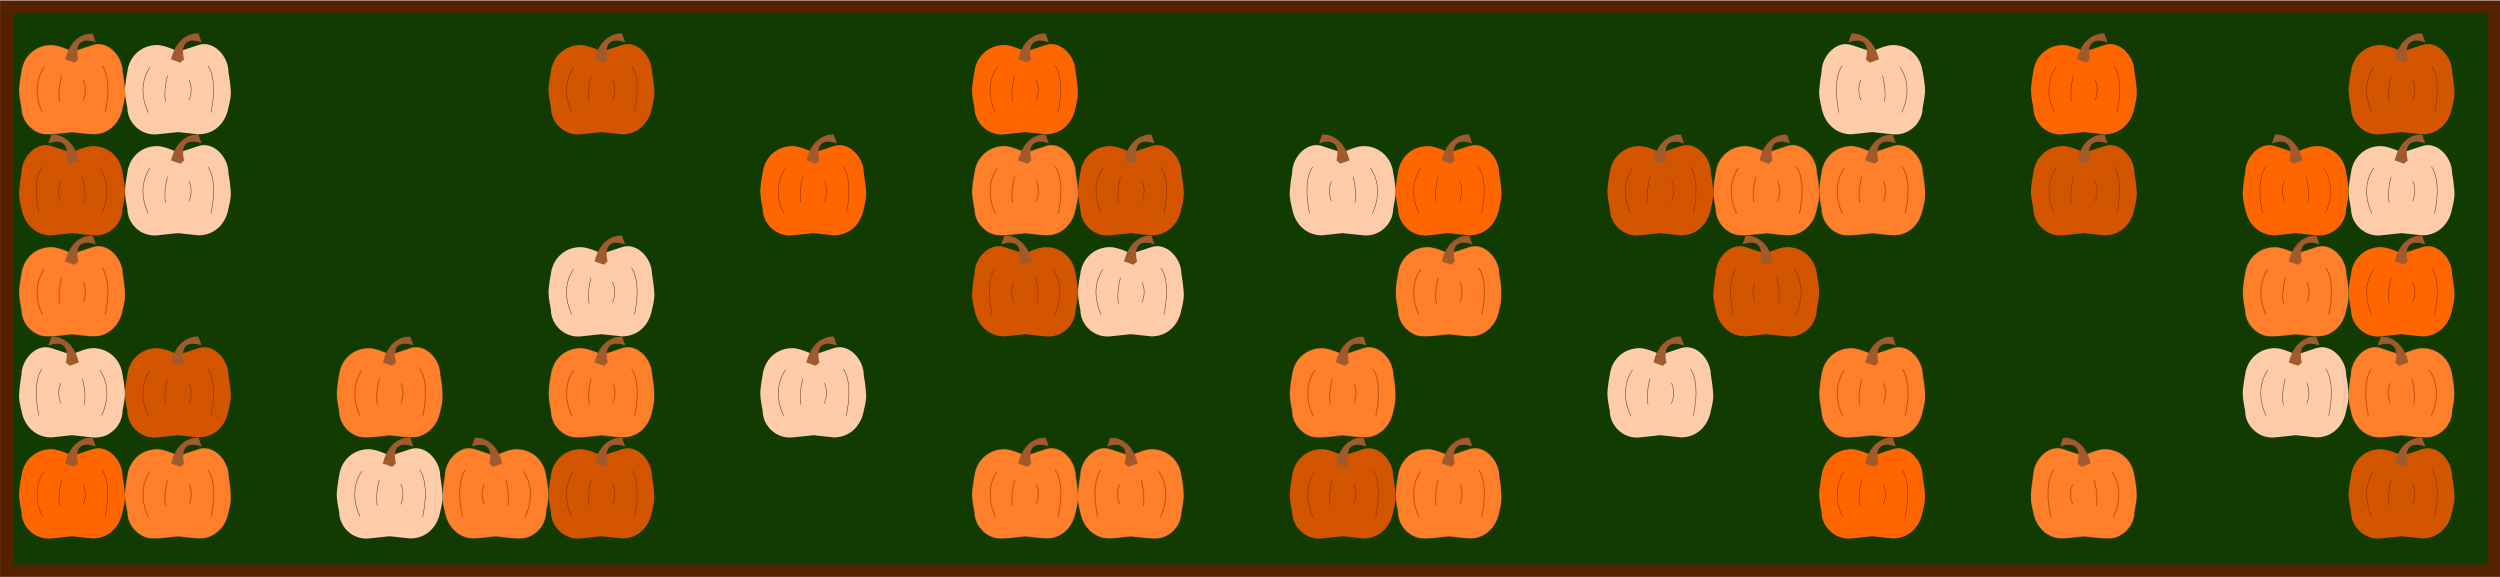 <?xml version="1.0" encoding="UTF-8" standalone="no"?>
<svg
   xmlns:dc="http://purl.org/dc/elements/1.1/"
   xmlns:cc="http://creativecommons.org/ns#"
   xmlns:rdf="http://www.w3.org/1999/02/22-rdf-syntax-ns#"
   xmlns:svg="http://www.w3.org/2000/svg"
   xmlns="http://www.w3.org/2000/svg"
   xmlns:xlink="http://www.w3.org/1999/xlink"
   xmlns:sodipodi="http://sodipodi.sourceforge.net/DTD/sodipodi-0.dtd"
   xmlns:inkscape="http://www.inkscape.org/namespaces/inkscape"
   sodipodi:docname="patch-grid.svg"
   inkscape:version="1.0 (4035a4fb49, 2020-05-01)"
   id="svg8"
   version="1.1"
   viewBox="0 0 67.009 15.462"
   height="15.462mm"
   width="67.009mm">
  <defs
     id="defs2">
    <pattern
       patternTransform="matrix(0.265,0,0,0.265,338.895,201.933)"
       id="pattern6291"
       xlink:href="#pattern5598"
       inkscape:collect="always" />
    <pattern
       patternTransform="matrix(0.265,0,0,0.265,338.895,288.386)"
       id="pattern6283"
       xlink:href="#pattern5598"
       inkscape:collect="always" />
    <pattern
       patternTransform="matrix(0.265,0,0,0.265,384.197,288.386)"
       id="pattern6263"
       xlink:href="#pattern5598"
       inkscape:collect="always" />
    <pattern
       patternTransform="matrix(0.265,0,0,0.265,384.197,374.84)"
       id="pattern6255"
       xlink:href="#pattern5598"
       inkscape:collect="always" />
    <pattern
       patternTransform="matrix(0.265,0,0,0.265,474.802,245.16)"
       id="pattern6227"
       xlink:href="#pattern5598"
       inkscape:collect="always" />
    <pattern
       patternTransform="matrix(0.265,0,0,0.265,474.802,331.613)"
       id="pattern6219"
       xlink:href="#pattern5598"
       inkscape:collect="always" />
    <pattern
       patternTransform="matrix(0.265,0,0,0.265,520.104,331.613)"
       id="pattern6199"
       xlink:href="#pattern5598"
       inkscape:collect="always" />
    <pattern
       patternTransform="matrix(0.265,0,0,0.265,-565.407,374.84)"
       id="pattern6195"
       xlink:href="#pattern5598"
       inkscape:collect="always" />
    <pattern
       patternTransform="matrix(0.265,0,0,0.265,-610.709,245.16)"
       id="pattern6187"
       xlink:href="#pattern5598"
       inkscape:collect="always" />
    <pattern
       patternTransform="matrix(0.265,0,0,0.265,565.407,331.613)"
       id="pattern6179"
       xlink:href="#pattern5598"
       inkscape:collect="always" />
    <pattern
       patternTransform="matrix(0.265,0,0,0.265,656.011,374.84)"
       id="pattern6134"
       xlink:href="#pattern5598"
       inkscape:collect="always" />
    <pattern
       patternTransform="matrix(0.265,0,0,0.265,746.616,245.16)"
       id="pattern6106"
       xlink:href="#pattern5598"
       inkscape:collect="always" />
    <pattern
       patternTransform="matrix(0.265,0,0,0.265,746.616,331.613)"
       id="pattern6098"
       xlink:href="#pattern5598"
       inkscape:collect="always" />
    <pattern
       patternTransform="matrix(0.265,0,0,0.265,746.616,374.84)"
       id="pattern6094"
       xlink:href="#pattern5598"
       inkscape:collect="always" />
    <pattern
       patternTransform="matrix(0.265,0,0,0.265,791.919,331.613)"
       id="pattern6078"
       xlink:href="#pattern5598"
       inkscape:collect="always" />
    <pattern
       patternTransform="matrix(0.265,0,0,0.265,-837.221,374.84)"
       id="pattern6074"
       xlink:href="#pattern5598"
       inkscape:collect="always" />
    <pattern
       patternTransform="matrix(0.265,0,0,0.265,882.524,288.386)"
       id="pattern6042"
       xlink:href="#pattern5598"
       inkscape:collect="always" />
    <pattern
       patternTransform="matrix(0.265,0,0,0.265,882.524,331.613)"
       id="pattern6038"
       xlink:href="#pattern5598"
       inkscape:collect="always" />
    <pattern
       patternTransform="matrix(0.265,0,0,0.265,-973.128,201.933)"
       id="pattern6030"
       xlink:href="#pattern5598"
       inkscape:collect="always" />
    <pattern
       patternTransform="matrix(0.265,0,0,0.265,927.826,288.386)"
       id="pattern6022"
       xlink:href="#pattern5598"
       inkscape:collect="always" />
    <pattern
       patternTransform="matrix(0.265,0,0,0.265,-973.128,331.613)"
       id="pattern6018"
       xlink:href="#pattern5598"
       inkscape:collect="always" />
    <pattern
       patternTransform="matrix(0.265,0,0,0.265,927.826,374.84)"
       id="pattern6014"
       xlink:href="#pattern5598"
       inkscape:collect="always" />
    <pattern
       patternTransform="matrix(0.265,0,0,0.265,1018.431,288.386)"
       id="pattern5982"
       xlink:href="#pattern5598"
       inkscape:collect="always" />
    <pattern
       patternTransform="matrix(0.265,0,0,0.265,1063.733,245.16)"
       id="pattern5966"
       xlink:href="#pattern5598"
       inkscape:collect="always" />
    <pattern
       patternTransform="matrix(0.265,0,0,0.265,1063.733,331.613)"
       id="pattern5958"
       xlink:href="#pattern5598"
       inkscape:collect="always" />
    <pattern
       patternTransform="matrix(0.265,0,0,0.265,1109.036,245.16)"
       id="pattern5946"
       xlink:href="#pattern5598"
       inkscape:collect="always" />
    <pattern
       patternTransform="matrix(0.265,0,0,0.265,1109.036,288.386)"
       id="pattern5942"
       xlink:href="#pattern5598"
       inkscape:collect="always" />
    <pattern
       patternTransform="matrix(0.265,0,0,0.265,1109.036,331.613)"
       id="pattern5938"
       xlink:href="#pattern5598"
       inkscape:collect="always" />
    <pattern
       patternTransform="matrix(0.265,0,0,0.265,1199.64,331.613)"
       id="pattern5898"
       xlink:href="#pattern5598"
       inkscape:collect="always" />
    <pattern
       patternTransform="matrix(0.265,0,0,0.265,-1244.943,374.84)"
       id="pattern5894"
       xlink:href="#pattern5598"
       inkscape:collect="always" />
    <pattern
       patternTransform="matrix(0.265,0,0,0.265,1290.245,201.933)"
       id="pattern5870"
       xlink:href="#pattern5598"
       inkscape:collect="always" />
    <pattern
       patternTransform="matrix(0.265,0,0,0.265,1290.245,288.386)"
       id="pattern5862"
       xlink:href="#pattern5598"
       inkscape:collect="always" />
    <pattern
       patternTransform="matrix(0.265,0,0,0.265,1290.245,374.84)"
       id="pattern5854"
       xlink:href="#pattern5598"
       inkscape:collect="always" />
    <pattern
       patternTransform="matrix(0.265,0,0,0.265,-1380.85,331.613)"
       id="pattern5838"
       xlink:href="#pattern5598"
       inkscape:collect="always" />
    <pattern
       patternTransform="matrix(0.265,0,0,0.265,338.895,201.933)"
       id="pattern5598"
       xlink:href="#pattern4370"
       inkscape:collect="always" />
    <rect
       id="rect5460"
       height="13.096"
       width="44.099"
       y="109.848"
       x="34.745" />
    <rect
       x="34.745"
       y="109.848"
       width="44.099"
       height="13.096"
       id="rect6152" />
    <filter
       height="1.172"
       y="-0.086"
       width="2.097"
       x="-0.549"
       id="filter3804-7"
       style="color-interpolation-filters:sRGB"
       inkscape:collect="always">
      <feGaussianBlur
         id="feGaussianBlur3806-1"
         stdDeviation="0.806"
         inkscape:collect="always" />
    </filter>
    <filter
       height="1.168"
       y="-0.084"
       width="2.372"
       x="-0.686"
       id="filter3792-7"
       style="color-interpolation-filters:sRGB"
       inkscape:collect="always">
      <feGaussianBlur
         id="feGaussianBlur3794-9"
         stdDeviation="0.806"
         inkscape:collect="always" />
    </filter>
    <filter
       height="1.303"
       y="-0.152"
       width="4.009"
       x="-1.505"
       id="filter3800-1"
       style="color-interpolation-filters:sRGB"
       inkscape:collect="always">
      <feGaussianBlur
         id="feGaussianBlur3802-3"
         stdDeviation="0.806"
         inkscape:collect="always" />
    </filter>
    <filter
       height="1.386"
       y="-0.193"
       width="4.584"
       x="-1.792"
       id="filter3796-5"
       style="color-interpolation-filters:sRGB"
       inkscape:collect="always">
      <feGaussianBlur
         id="feGaussianBlur3798-1"
         stdDeviation="0.806"
         inkscape:collect="always" />
    </filter>
    <pattern
       id="pattern4370"
       patternTransform="translate(204.584,932.438)"
       height="163.376"
       width="171.222"
       patternUnits="userSpaceOnUse">
      <g
         transform="matrix(3.78,0,0,3.78,-7.716,-13.362)"
         id="g4888">
        <path
           id="path3776-0"
           style="fill:#ff7f2a;stroke-width:0.431;paint-order:fill markers stroke"
           d="m 15.884,8.503 c 3.206,0 9.07,2.829 9.07,2.829 l 8.536,-2.829 c 6.642,-2.201 12.804,5.047 12.804,11.316 0,0 1.165,6.555 1.041,9.857 -0.073,1.931 -1.041,5.703 -1.041,5.703 -1.127,6.175 -5.711,11.316 -12.804,11.316 l -8.803,-0.943 -8.803,0.943 C 8.842,47.45 3.079,41.649 3.079,35.379 c 0,0 -1.016,-4.811 -1.037,-7.254 C 2.017,25.336 3.079,19.82 3.079,19.82 3.858,13.586 8.79,8.503 15.884,8.503 Z"
           sodipodi:nodetypes="scssssscsssss" />
        <path
           style="fill:#a05a2c;stroke:none;stroke-width:0.228px;stroke-linecap:butt;stroke-linejoin:miter;stroke-opacity:1"
           d="m 21.752,14.633 4.001,1.415 1.601,-1.415 c 0,0 -3.201,-10.845 7.469,-7.308 l -1.334,-3.772 c 0,0 -8.803,-0.943 -11.737,11.08 z"
           id="path3778-1" />
        <path
           id="path3784-2"
           d="m 256.903,290.122 c 0,0 -7.283,8.801 -0.91,22.457"
           style="fill:none;stroke:#803300;stroke-width:0.265px;stroke-linecap:butt;stroke-linejoin:miter;stroke-opacity:1;filter:url(#filter3804-7)"
           transform="matrix(0.867,0,0,0.867,-209.927,-233.602)" />
        <path
           id="path3786-9"
           d="m 285.407,289.515 c 0,0 5.159,5.463 1.517,23.064"
           style="fill:none;stroke:#803300;stroke-width:0.265px;stroke-linecap:butt;stroke-linejoin:miter;stroke-opacity:1;filter:url(#filter3792-7)"
           transform="matrix(0.867,0,0,0.867,-209.927,-233.602)" />
        <path
           id="path3788-5"
           d="m 265.471,294.371 c 0,0 -2.124,7.587 -0.91,12.746"
           style="fill:none;stroke:#803300;stroke-width:0.265px;stroke-linecap:butt;stroke-linejoin:miter;stroke-opacity:1;filter:url(#filter3800-1)"
           transform="matrix(0.867,0,0,0.867,-209.927,-233.602)" />
        <path
           id="path3790-3"
           d="m 276.085,296.495 c 0,0 2.428,4.249 0,10.015"
           style="fill:none;stroke:#803300;stroke-width:0.265px;stroke-linecap:butt;stroke-linejoin:miter;stroke-opacity:1;filter:url(#filter3796-5)"
           transform="matrix(0.867,0,0,0.867,-209.927,-233.602)" />
      </g>
    </pattern>
  </defs>
  <sodipodi:namedview
     inkscape:snap-global="true"
     inkscape:window-maximized="1"
     inkscape:window-y="-11"
     inkscape:window-x="-11"
     inkscape:window-height="986"
     inkscape:window-width="1920"
     showgrid="false"
     inkscape:document-rotation="0"
     inkscape:current-layer="layer1"
     inkscape:document-units="mm"
     inkscape:cy="54.407902"
     inkscape:cx="42.776653"
     inkscape:zoom="3.9907781"
     inkscape:pageshadow="2"
     inkscape:pageopacity="0.0"
     borderopacity="1.0"
     bordercolor="#666666"
     pagecolor="#ffffff"
     id="base" />
  <g
     id="layer1"
     inkscape:groupmode="layer"
     inkscape:label="Layer 1">
    <g
       transform="matrix(1.253,0,0,1.253,-6.596,-96.665)"
       id="g2896">
      <rect
         ry="0"
         rx="0"
         y="77.296"
         x="5.404"
         height="12.064"
         width="53.208"
         id="rect22460"
         style="fill:#113b00;fill-opacity:1;stroke:#552200;stroke-width:0.278;stroke-miterlimit:4;stroke-dasharray:none;paint-order:fill markers stroke" />
      <g
         id="g8610"
         transform="matrix(0.05,0,0,0.05,-11.273,67.765)">
        <rect
           inkscape:tile-y0="201.93309"
           inkscape:tile-x0="338.89455"
           inkscape:tile-h="43.226687"
           inkscape:tile-w="45.302417"
           inkscape:tile-cy="223.54643"
           inkscape:tile-cx="361.54576"
           style="fill:url(#pattern5598);stroke:none;stroke-width:0.265"
           width="45.302"
           height="43.227"
           x="338.895"
           y="201.933"
           id="rect5596" />
        <rect
           id="use5602"
           y="201.933"
           x="338.895"
           height="43.227"
           width="45.302"
           style="fill:url(#pattern6291);stroke:none;stroke-width:0.265"
           inkscape:tile-x0="338.89455"
           inkscape:tile-y0="201.93309" />
        <rect
           id="use5606"
           y="288.386"
           x="338.895"
           height="43.227"
           width="45.302"
           style="fill:url(#pattern6283);stroke:none;stroke-width:0.265"
           inkscape:tile-x0="338.89455"
           inkscape:tile-y0="201.93309" />
        <rect
           id="use5616"
           y="288.386"
           x="384.197"
           height="43.227"
           width="45.302"
           style="fill:url(#pattern6263);stroke:none;stroke-width:0.265"
           inkscape:tile-x0="338.89455"
           inkscape:tile-y0="201.93309" />
        <rect
           id="use5620"
           y="374.84"
           x="384.197"
           height="43.227"
           width="45.302"
           style="fill:url(#pattern6255);stroke:none;stroke-width:0.265"
           inkscape:tile-x0="338.89455"
           inkscape:tile-y0="201.93309" />
        <rect
           id="use5634"
           y="245.16"
           x="474.802"
           height="43.227"
           width="45.302"
           style="fill:url(#pattern6227);stroke:none;stroke-width:0.265"
           inkscape:tile-x0="338.89455"
           inkscape:tile-y0="201.93309" />
        <rect
           id="use5638"
           y="331.613"
           x="474.802"
           height="43.227"
           width="45.302"
           style="fill:url(#pattern6219);stroke:none;stroke-width:0.265"
           inkscape:tile-x0="338.89455"
           inkscape:tile-y0="201.93309" />
        <rect
           id="use5648"
           y="331.613"
           x="520.104"
           height="43.227"
           width="45.302"
           style="fill:url(#pattern6199);stroke:none;stroke-width:0.265"
           inkscape:tile-x0="338.89455"
           inkscape:tile-y0="201.93309" />
        <rect
           transform="scale(-1,1)"
           id="use5650"
           y="374.84"
           x="-565.407"
           height="43.227"
           width="45.302"
           style="fill:url(#pattern6195);stroke:none;stroke-width:0.265"
           inkscape:tile-x0="338.89455"
           inkscape:tile-y0="201.93309" />
        <rect
           transform="scale(-1,1)"
           id="use5654"
           y="245.16"
           x="-610.709"
           height="43.227"
           width="45.302"
           style="fill:url(#pattern6187);stroke:none;stroke-width:0.265"
           inkscape:tile-x0="338.89455"
           inkscape:tile-y0="201.93309" />
        <rect
           id="use5658"
           y="331.613"
           x="565.407"
           height="43.227"
           width="45.302"
           style="fill:url(#pattern6179);stroke:none;stroke-width:0.265"
           inkscape:tile-x0="338.89455"
           inkscape:tile-y0="201.93309" />
        <rect
           id="use5680"
           y="374.84"
           x="656.011"
           height="43.227"
           width="45.302"
           style="fill:url(#pattern6134);stroke:none;stroke-width:0.265"
           inkscape:tile-x0="338.89455"
           inkscape:tile-y0="201.93309" />
        <rect
           id="use5694"
           y="245.16"
           x="746.616"
           height="43.227"
           width="45.302"
           style="fill:url(#pattern6106);stroke:none;stroke-width:0.265"
           inkscape:tile-x0="338.89455"
           inkscape:tile-y0="201.93309" />
        <rect
           id="use5698"
           y="331.613"
           x="746.616"
           height="43.227"
           width="45.302"
           style="fill:url(#pattern6098);stroke:none;stroke-width:0.265"
           inkscape:tile-x0="338.89455"
           inkscape:tile-y0="201.93309" />
        <rect
           id="use5700"
           y="374.84"
           x="746.616"
           height="43.227"
           width="45.302"
           style="fill:url(#pattern6094);stroke:none;stroke-width:0.265"
           inkscape:tile-x0="338.89455"
           inkscape:tile-y0="201.93309" />
        <rect
           id="use5708"
           y="331.613"
           x="791.919"
           height="43.227"
           width="45.302"
           style="fill:url(#pattern6078);stroke:none;stroke-width:0.265"
           inkscape:tile-x0="338.89455"
           inkscape:tile-y0="201.93309" />
        <rect
           transform="scale(-1,1)"
           id="use5710"
           y="374.84"
           x="-837.221"
           height="43.227"
           width="45.302"
           style="fill:url(#pattern6074);stroke:none;stroke-width:0.265"
           inkscape:tile-x0="338.89455"
           inkscape:tile-y0="201.93309" />
        <rect
           id="use5726"
           y="288.386"
           x="882.524"
           height="43.227"
           width="45.302"
           style="fill:url(#pattern6042);stroke:none;stroke-width:0.265"
           inkscape:tile-x0="338.89455"
           inkscape:tile-y0="201.93309" />
        <rect
           id="use5728"
           y="331.613"
           x="882.524"
           height="43.227"
           width="45.302"
           style="fill:url(#pattern6038);stroke:none;stroke-width:0.265"
           inkscape:tile-x0="338.89455"
           inkscape:tile-y0="201.93309" />
        <rect
           transform="scale(-1,1)"
           id="use5732"
           y="201.933"
           x="-973.128"
           height="43.227"
           width="45.302"
           style="fill:url(#pattern6030);stroke:none;stroke-width:0.265"
           inkscape:tile-x0="338.89455"
           inkscape:tile-y0="201.93309" />
        <rect
           id="use5736"
           y="288.386"
           x="927.826"
           height="43.227"
           width="45.302"
           style="fill:url(#pattern6022);stroke:none;stroke-width:0.265"
           inkscape:tile-x0="338.89455"
           inkscape:tile-y0="201.93309" />
        <rect
           transform="scale(-1,1)"
           id="use5738"
           y="331.613"
           x="-973.128"
           height="43.227"
           width="45.302"
           style="fill:url(#pattern6018);stroke:none;stroke-width:0.265"
           inkscape:tile-x0="338.89455"
           inkscape:tile-y0="201.93309" />
        <rect
           id="use5740"
           y="374.84"
           x="927.826"
           height="43.227"
           width="45.302"
           style="fill:url(#pattern6014);stroke:none;stroke-width:0.265"
           inkscape:tile-x0="338.89455"
           inkscape:tile-y0="201.93309" />
        <rect
           id="use5756"
           y="288.386"
           x="1018.431"
           height="43.227"
           width="45.302"
           style="fill:url(#pattern5982);stroke:none;stroke-width:0.265"
           inkscape:tile-x0="338.89455"
           inkscape:tile-y0="201.93309" />
        <rect
           id="use5764"
           y="245.16"
           x="1063.733"
           height="43.227"
           width="45.302"
           style="fill:url(#pattern5966);stroke:none;stroke-width:0.265"
           inkscape:tile-x0="338.89455"
           inkscape:tile-y0="201.93309" />
        <rect
           id="use5768"
           y="331.613"
           x="1063.733"
           height="43.227"
           width="45.302"
           style="fill:url(#pattern5958);stroke:none;stroke-width:0.265"
           inkscape:tile-x0="338.89455"
           inkscape:tile-y0="201.93309" />
        <rect
           id="use5774"
           y="245.16"
           x="1109.036"
           height="43.227"
           width="45.302"
           style="fill:url(#pattern5946);stroke:none;stroke-width:0.265"
           inkscape:tile-x0="338.89455"
           inkscape:tile-y0="201.93309" />
        <rect
           id="use5776"
           y="288.386"
           x="1109.036"
           height="43.227"
           width="45.302"
           style="fill:url(#pattern5942);stroke:none;stroke-width:0.265"
           inkscape:tile-x0="338.89455"
           inkscape:tile-y0="201.93309" />
        <rect
           id="use5778"
           y="331.613"
           x="1109.036"
           height="43.227"
           width="45.302"
           style="fill:url(#pattern5938);stroke:none;stroke-width:0.265"
           inkscape:tile-x0="338.89455"
           inkscape:tile-y0="201.93309" />
        <rect
           id="use5798"
           y="331.613"
           x="1199.64"
           height="43.227"
           width="45.302"
           style="fill:url(#pattern5898);stroke:none;stroke-width:0.265"
           inkscape:tile-x0="338.89455"
           inkscape:tile-y0="201.93309" />
        <rect
           transform="scale(-1,1)"
           id="use5800"
           y="374.84"
           x="-1244.943"
           height="43.227"
           width="45.302"
           style="fill:url(#pattern5894);stroke:none;stroke-width:0.265"
           inkscape:tile-x0="338.89455"
           inkscape:tile-y0="201.93309" />
        <rect
           id="use5812"
           y="201.933"
           x="1290.245"
           height="43.227"
           width="45.302"
           style="fill:url(#pattern5870);stroke:none;stroke-width:0.265"
           inkscape:tile-x0="338.89455"
           inkscape:tile-y0="201.93309" />
        <rect
           id="use5816"
           y="288.386"
           x="1290.245"
           height="43.227"
           width="45.302"
           style="fill:url(#pattern5862);stroke:none;stroke-width:0.265"
           inkscape:tile-x0="338.89455"
           inkscape:tile-y0="201.93309" />
        <rect
           id="use5820"
           y="374.84"
           x="1290.245"
           height="43.227"
           width="45.302"
           style="fill:url(#pattern5854);stroke:none;stroke-width:0.265"
           inkscape:tile-x0="338.89455"
           inkscape:tile-y0="201.93309" />
        <rect
           transform="scale(-1,1)"
           id="use5828"
           y="331.613"
           x="-1380.85"
           height="43.227"
           width="45.302"
           style="fill:url(#pattern5838);stroke:none;stroke-width:0.265"
           inkscape:tile-x0="338.89455"
           inkscape:tile-y0="201.93309" />
        <g
           transform="matrix(-1,0,0,1,491.034,240.041)"
           id="g7649">
          <path
             id="path7637"
             style="fill:#d45500;stroke-width:0.431;paint-order:fill markers stroke"
             d="m 120.679,10.087 c 3.206,0 9.07,2.829 9.07,2.829 l 8.536,-2.829 c 6.642,-2.201 12.804,5.047 12.804,11.316 0,0 1.165,6.555 1.041,9.857 -0.073,1.931 -1.041,5.703 -1.041,5.703 -1.127,6.175 -5.711,11.316 -12.804,11.316 l -8.803,-0.943 -8.803,0.943 C 113.637,49.033 107.875,43.232 107.875,36.962 c 0,0 -1.016,-4.811 -1.037,-7.254 -0.025,-2.79 1.037,-8.306 1.037,-8.306 0.778,-6.233 5.711,-11.316 12.804,-11.316 z"
             sodipodi:nodetypes="scssssscsssss" />
          <path
             style="fill:#a05a2c;stroke:none;stroke-width:0.228px;stroke-linecap:butt;stroke-linejoin:miter;stroke-opacity:1"
             d="m 126.548,16.216 4.001,1.415 1.601,-1.415 c 0,0 -3.201,-10.845 7.469,-7.308 l -1.334,-3.772 c 0,0 -8.803,-0.943 -11.737,11.08 z"
             id="path7639" />
          <path
             id="path7641"
             d="m 256.903,290.122 c 0,0 -7.283,8.801 -0.91,22.457"
             style="fill:none;stroke:#803300;stroke-width:0.265px;stroke-linecap:butt;stroke-linejoin:miter;stroke-opacity:1;filter:url(#filter3804-7)"
             transform="matrix(0.867,0,0,0.867,-105.132,-232.019)" />
          <path
             id="path7643"
             d="m 285.407,289.515 c 0,0 5.159,5.463 1.517,23.064"
             style="fill:none;stroke:#803300;stroke-width:0.265px;stroke-linecap:butt;stroke-linejoin:miter;stroke-opacity:1;filter:url(#filter3792-7)"
             transform="matrix(0.867,0,0,0.867,-105.132,-232.019)" />
          <path
             id="path7645"
             d="m 265.471,294.371 c 0,0 -2.124,7.587 -0.91,12.746"
             style="fill:none;stroke:#803300;stroke-width:0.265px;stroke-linecap:butt;stroke-linejoin:miter;stroke-opacity:1;filter:url(#filter3800-1)"
             transform="matrix(0.867,0,0,0.867,-105.132,-232.019)" />
          <path
             id="path7647"
             d="m 276.085,296.495 c 0,0 2.428,4.249 0,10.015"
             style="fill:none;stroke:#803300;stroke-width:0.265px;stroke-linecap:butt;stroke-linejoin:miter;stroke-opacity:1;filter:url(#filter3796-5)"
             transform="matrix(0.867,0,0,0.867,-105.132,-232.019)" />
        </g>
        <g
           transform="translate(911.594,240.041)"
           id="g7663">
          <path
             id="path7651"
             style="fill:#d45500;stroke-width:0.431;paint-order:fill markers stroke"
             d="m 120.679,10.087 c 3.206,0 9.07,2.829 9.07,2.829 l 8.536,-2.829 c 6.642,-2.201 12.804,5.047 12.804,11.316 0,0 1.165,6.555 1.041,9.857 -0.073,1.931 -1.041,5.703 -1.041,5.703 -1.127,6.175 -5.711,11.316 -12.804,11.316 l -8.803,-0.943 -8.803,0.943 C 113.637,49.033 107.875,43.232 107.875,36.962 c 0,0 -1.016,-4.811 -1.037,-7.254 -0.025,-2.79 1.037,-8.306 1.037,-8.306 0.778,-6.233 5.711,-11.316 12.804,-11.316 z"
             sodipodi:nodetypes="scssssscsssss" />
          <path
             style="fill:#a05a2c;stroke:none;stroke-width:0.228px;stroke-linecap:butt;stroke-linejoin:miter;stroke-opacity:1"
             d="m 126.548,16.216 4.001,1.415 1.601,-1.415 c 0,0 -3.201,-10.845 7.469,-7.308 l -1.334,-3.772 c 0,0 -8.803,-0.943 -11.737,11.08 z"
             id="path7653" />
          <path
             id="path7655"
             d="m 256.903,290.122 c 0,0 -7.283,8.801 -0.91,22.457"
             style="fill:none;stroke:#803300;stroke-width:0.265px;stroke-linecap:butt;stroke-linejoin:miter;stroke-opacity:1;filter:url(#filter3804-7)"
             transform="matrix(0.867,0,0,0.867,-105.132,-232.019)" />
          <path
             id="path7657"
             d="m 285.407,289.515 c 0,0 5.159,5.463 1.517,23.064"
             style="fill:none;stroke:#803300;stroke-width:0.265px;stroke-linecap:butt;stroke-linejoin:miter;stroke-opacity:1;filter:url(#filter3792-7)"
             transform="matrix(0.867,0,0,0.867,-105.132,-232.019)" />
          <path
             id="path7659"
             d="m 265.471,294.371 c 0,0 -2.124,7.587 -0.91,12.746"
             style="fill:none;stroke:#803300;stroke-width:0.265px;stroke-linecap:butt;stroke-linejoin:miter;stroke-opacity:1;filter:url(#filter3800-1)"
             transform="matrix(0.867,0,0,0.867,-105.132,-232.019)" />
          <path
             id="path7661"
             d="m 276.085,296.495 c 0,0 2.428,4.249 0,10.015"
             style="fill:none;stroke:#803300;stroke-width:0.265px;stroke-linecap:butt;stroke-linejoin:miter;stroke-opacity:1;filter:url(#filter3796-5)"
             transform="matrix(0.867,0,0,0.867,-105.132,-232.019)" />
        </g>
        <g
           id="g7677"
           transform="translate(775.686,369.722)">
          <path
             sodipodi:nodetypes="scssssscsssss"
             d="m 120.679,10.087 c 3.206,0 9.07,2.829 9.07,2.829 l 8.536,-2.829 c 6.642,-2.201 12.804,5.047 12.804,11.316 0,0 1.165,6.555 1.041,9.857 -0.073,1.931 -1.041,5.703 -1.041,5.703 -1.127,6.175 -5.711,11.316 -12.804,11.316 l -8.803,-0.943 -8.803,0.943 C 113.637,49.033 107.875,43.232 107.875,36.962 c 0,0 -1.016,-4.811 -1.037,-7.254 -0.025,-2.79 1.037,-8.306 1.037,-8.306 0.778,-6.233 5.711,-11.316 12.804,-11.316 z"
             style="fill:#d45500;stroke-width:0.431;paint-order:fill markers stroke"
             id="path7665" />
          <path
             id="path7667"
             d="m 126.548,16.216 4.001,1.415 1.601,-1.415 c 0,0 -3.201,-10.845 7.469,-7.308 l -1.334,-3.772 c 0,0 -8.803,-0.943 -11.737,11.08 z"
             style="fill:#a05a2c;stroke:none;stroke-width:0.228px;stroke-linecap:butt;stroke-linejoin:miter;stroke-opacity:1" />
          <path
             transform="matrix(0.867,0,0,0.867,-105.132,-232.019)"
             style="fill:none;stroke:#803300;stroke-width:0.265px;stroke-linecap:butt;stroke-linejoin:miter;stroke-opacity:1;filter:url(#filter3804-7)"
             d="m 256.903,290.122 c 0,0 -7.283,8.801 -0.91,22.457"
             id="path7669" />
          <path
             transform="matrix(0.867,0,0,0.867,-105.132,-232.019)"
             style="fill:none;stroke:#803300;stroke-width:0.265px;stroke-linecap:butt;stroke-linejoin:miter;stroke-opacity:1;filter:url(#filter3792-7)"
             d="m 285.407,289.515 c 0,0 5.159,5.463 1.517,23.064"
             id="path7671" />
          <path
             transform="matrix(0.867,0,0,0.867,-105.132,-232.019)"
             style="fill:none;stroke:#803300;stroke-width:0.265px;stroke-linecap:butt;stroke-linejoin:miter;stroke-opacity:1;filter:url(#filter3800-1)"
             d="m 265.471,294.371 c 0,0 -2.124,7.587 -0.91,12.746"
             id="path7673" />
          <path
             transform="matrix(0.867,0,0,0.867,-105.132,-232.019)"
             style="fill:none;stroke:#803300;stroke-width:0.265px;stroke-linecap:butt;stroke-linejoin:miter;stroke-opacity:1;filter:url(#filter3796-5)"
             d="m 276.085,296.495 c 0,0 2.428,4.249 0,10.015"
             id="path7675" />
        </g>
        <g
           transform="translate(685.082,240.041)"
           id="g7691">
          <path
             id="path7679"
             style="fill:#d45500;stroke-width:0.431;paint-order:fill markers stroke"
             d="m 120.679,10.087 c 3.206,0 9.07,2.829 9.07,2.829 l 8.536,-2.829 c 6.642,-2.201 12.804,5.047 12.804,11.316 0,0 1.165,6.555 1.041,9.857 -0.073,1.931 -1.041,5.703 -1.041,5.703 -1.127,6.175 -5.711,11.316 -12.804,11.316 l -8.803,-0.943 -8.803,0.943 C 113.637,49.033 107.875,43.232 107.875,36.962 c 0,0 -1.016,-4.811 -1.037,-7.254 -0.025,-2.79 1.037,-8.306 1.037,-8.306 0.778,-6.233 5.711,-11.316 12.804,-11.316 z"
             sodipodi:nodetypes="scssssscsssss" />
          <path
             style="fill:#a05a2c;stroke:none;stroke-width:0.228px;stroke-linecap:butt;stroke-linejoin:miter;stroke-opacity:1"
             d="m 126.548,16.216 4.001,1.415 1.601,-1.415 c 0,0 -3.201,-10.845 7.469,-7.308 l -1.334,-3.772 c 0,0 -8.803,-0.943 -11.737,11.08 z"
             id="path7681" />
          <path
             id="path7683"
             d="m 256.903,290.122 c 0,0 -7.283,8.801 -0.91,22.457"
             style="fill:none;stroke:#803300;stroke-width:0.265px;stroke-linecap:butt;stroke-linejoin:miter;stroke-opacity:1;filter:url(#filter3804-7)"
             transform="matrix(0.867,0,0,0.867,-105.132,-232.019)" />
          <path
             id="path7685"
             d="m 285.407,289.515 c 0,0 5.159,5.463 1.517,23.064"
             style="fill:none;stroke:#803300;stroke-width:0.265px;stroke-linecap:butt;stroke-linejoin:miter;stroke-opacity:1;filter:url(#filter3792-7)"
             transform="matrix(0.867,0,0,0.867,-105.132,-232.019)" />
          <path
             id="path7687"
             d="m 265.471,294.371 c 0,0 -2.124,7.587 -0.91,12.746"
             style="fill:none;stroke:#803300;stroke-width:0.265px;stroke-linecap:butt;stroke-linejoin:miter;stroke-opacity:1;filter:url(#filter3800-1)"
             transform="matrix(0.867,0,0,0.867,-105.132,-232.019)" />
          <path
             id="path7689"
             d="m 276.085,296.495 c 0,0 2.428,4.249 0,10.015"
             style="fill:none;stroke:#803300;stroke-width:0.265px;stroke-linecap:butt;stroke-linejoin:miter;stroke-opacity:1;filter:url(#filter3796-5)"
             transform="matrix(0.867,0,0,0.867,-105.132,-232.019)" />
        </g>
        <g
           id="g7705"
           transform="matrix(-1,0,0,1,898.756,283.268)">
          <path
             sodipodi:nodetypes="scssssscsssss"
             d="m 120.679,10.087 c 3.206,0 9.07,2.829 9.07,2.829 l 8.536,-2.829 c 6.642,-2.201 12.804,5.047 12.804,11.316 0,0 1.165,6.555 1.041,9.857 -0.073,1.931 -1.041,5.703 -1.041,5.703 -1.127,6.175 -5.711,11.316 -12.804,11.316 l -8.803,-0.943 -8.803,0.943 C 113.637,49.033 107.875,43.232 107.875,36.962 c 0,0 -1.016,-4.811 -1.037,-7.254 -0.025,-2.79 1.037,-8.306 1.037,-8.306 0.778,-6.233 5.711,-11.316 12.804,-11.316 z"
             style="fill:#d45500;stroke-width:0.431;paint-order:fill markers stroke"
             id="path7693" />
          <path
             id="path7695"
             d="m 126.548,16.216 4.001,1.415 1.601,-1.415 c 0,0 -3.201,-10.845 7.469,-7.308 l -1.334,-3.772 c 0,0 -8.803,-0.943 -11.737,11.08 z"
             style="fill:#a05a2c;stroke:none;stroke-width:0.228px;stroke-linecap:butt;stroke-linejoin:miter;stroke-opacity:1" />
          <path
             transform="matrix(0.867,0,0,0.867,-105.132,-232.019)"
             style="fill:none;stroke:#803300;stroke-width:0.265px;stroke-linecap:butt;stroke-linejoin:miter;stroke-opacity:1;filter:url(#filter3804-7)"
             d="m 256.903,290.122 c 0,0 -7.283,8.801 -0.91,22.457"
             id="path7697" />
          <path
             transform="matrix(0.867,0,0,0.867,-105.132,-232.019)"
             style="fill:none;stroke:#803300;stroke-width:0.265px;stroke-linecap:butt;stroke-linejoin:miter;stroke-opacity:1;filter:url(#filter3792-7)"
             d="m 285.407,289.515 c 0,0 5.159,5.463 1.517,23.064"
             id="path7699" />
          <path
             transform="matrix(0.867,0,0,0.867,-105.132,-232.019)"
             style="fill:none;stroke:#803300;stroke-width:0.265px;stroke-linecap:butt;stroke-linejoin:miter;stroke-opacity:1;filter:url(#filter3800-1)"
             d="m 265.471,294.371 c 0,0 -2.124,7.587 -0.91,12.746"
             id="path7701" />
          <path
             transform="matrix(0.867,0,0,0.867,-105.132,-232.019)"
             style="fill:none;stroke:#803300;stroke-width:0.265px;stroke-linecap:butt;stroke-linejoin:miter;stroke-opacity:1;filter:url(#filter3796-5)"
             d="m 276.085,296.495 c 0,0 2.428,4.249 0,10.015"
             id="path7703" />
        </g>
        <g
           transform="translate(458.57,369.722)"
           id="g7719">
          <path
             id="path7707"
             style="fill:#d45500;stroke-width:0.431;paint-order:fill markers stroke"
             d="m 120.679,10.087 c 3.206,0 9.07,2.829 9.07,2.829 l 8.536,-2.829 c 6.642,-2.201 12.804,5.047 12.804,11.316 0,0 1.165,6.555 1.041,9.857 -0.073,1.931 -1.041,5.703 -1.041,5.703 -1.127,6.175 -5.711,11.316 -12.804,11.316 l -8.803,-0.943 -8.803,0.943 C 113.637,49.033 107.875,43.232 107.875,36.962 c 0,0 -1.016,-4.811 -1.037,-7.254 -0.025,-2.79 1.037,-8.306 1.037,-8.306 0.778,-6.233 5.711,-11.316 12.804,-11.316 z"
             sodipodi:nodetypes="scssssscsssss" />
          <path
             style="fill:#a05a2c;stroke:none;stroke-width:0.228px;stroke-linecap:butt;stroke-linejoin:miter;stroke-opacity:1"
             d="m 126.548,16.216 4.001,1.415 1.601,-1.415 c 0,0 -3.201,-10.845 7.469,-7.308 l -1.334,-3.772 c 0,0 -8.803,-0.943 -11.737,11.08 z"
             id="path7709" />
          <path
             id="path7711"
             d="m 256.903,290.122 c 0,0 -7.283,8.801 -0.91,22.457"
             style="fill:none;stroke:#803300;stroke-width:0.265px;stroke-linecap:butt;stroke-linejoin:miter;stroke-opacity:1;filter:url(#filter3804-7)"
             transform="matrix(0.867,0,0,0.867,-105.132,-232.019)" />
          <path
             id="path7713"
             d="m 285.407,289.515 c 0,0 5.159,5.463 1.517,23.064"
             style="fill:none;stroke:#803300;stroke-width:0.265px;stroke-linecap:butt;stroke-linejoin:miter;stroke-opacity:1;filter:url(#filter3792-7)"
             transform="matrix(0.867,0,0,0.867,-105.132,-232.019)" />
          <path
             id="path7715"
             d="m 265.471,294.371 c 0,0 -2.124,7.587 -0.91,12.746"
             style="fill:none;stroke:#803300;stroke-width:0.265px;stroke-linecap:butt;stroke-linejoin:miter;stroke-opacity:1;filter:url(#filter3800-1)"
             transform="matrix(0.867,0,0,0.867,-105.132,-232.019)" />
          <path
             id="path7717"
             d="m 276.085,296.495 c 0,0 2.428,4.249 0,10.015"
             style="fill:none;stroke:#803300;stroke-width:0.265px;stroke-linecap:butt;stroke-linejoin:miter;stroke-opacity:1;filter:url(#filter3796-5)"
             transform="matrix(0.867,0,0,0.867,-105.132,-232.019)" />
        </g>
        <g
           id="g7733"
           transform="translate(458.57,196.815)">
          <path
             sodipodi:nodetypes="scssssscsssss"
             d="m 120.679,10.087 c 3.206,0 9.07,2.829 9.07,2.829 l 8.536,-2.829 c 6.642,-2.201 12.804,5.047 12.804,11.316 0,0 1.165,6.555 1.041,9.857 -0.073,1.931 -1.041,5.703 -1.041,5.703 -1.127,6.175 -5.711,11.316 -12.804,11.316 l -8.803,-0.943 -8.803,0.943 C 113.637,49.033 107.875,43.232 107.875,36.962 c 0,0 -1.016,-4.811 -1.037,-7.254 -0.025,-2.79 1.037,-8.306 1.037,-8.306 0.778,-6.233 5.711,-11.316 12.804,-11.316 z"
             style="fill:#d45500;stroke-width:0.431;paint-order:fill markers stroke"
             id="path7721" />
          <path
             id="path7723"
             d="m 126.548,16.216 4.001,1.415 1.601,-1.415 c 0,0 -3.201,-10.845 7.469,-7.308 l -1.334,-3.772 c 0,0 -8.803,-0.943 -11.737,11.08 z"
             style="fill:#a05a2c;stroke:none;stroke-width:0.228px;stroke-linecap:butt;stroke-linejoin:miter;stroke-opacity:1" />
          <path
             transform="matrix(0.867,0,0,0.867,-105.132,-232.019)"
             style="fill:none;stroke:#803300;stroke-width:0.265px;stroke-linecap:butt;stroke-linejoin:miter;stroke-opacity:1;filter:url(#filter3804-7)"
             d="m 256.903,290.122 c 0,0 -7.283,8.801 -0.91,22.457"
             id="path7725" />
          <path
             transform="matrix(0.867,0,0,0.867,-105.132,-232.019)"
             style="fill:none;stroke:#803300;stroke-width:0.265px;stroke-linecap:butt;stroke-linejoin:miter;stroke-opacity:1;filter:url(#filter3792-7)"
             d="m 285.407,289.515 c 0,0 5.159,5.463 1.517,23.064"
             id="path7727" />
          <path
             transform="matrix(0.867,0,0,0.867,-105.132,-232.019)"
             style="fill:none;stroke:#803300;stroke-width:0.265px;stroke-linecap:butt;stroke-linejoin:miter;stroke-opacity:1;filter:url(#filter3800-1)"
             d="m 265.471,294.371 c 0,0 -2.124,7.587 -0.91,12.746"
             id="path7729" />
          <path
             transform="matrix(0.867,0,0,0.867,-105.132,-232.019)"
             style="fill:none;stroke:#803300;stroke-width:0.265px;stroke-linecap:butt;stroke-linejoin:miter;stroke-opacity:1;filter:url(#filter3796-5)"
             d="m 276.085,296.495 c 0,0 2.428,4.249 0,10.015"
             id="path7731" />
        </g>
        <g
           transform="translate(277.36,326.495)"
           id="g7747">
          <path
             id="path7735"
             style="fill:#d45500;stroke-width:0.431;paint-order:fill markers stroke"
             d="m 120.679,10.087 c 3.206,0 9.07,2.829 9.07,2.829 l 8.536,-2.829 c 6.642,-2.201 12.804,5.047 12.804,11.316 0,0 1.165,6.555 1.041,9.857 -0.073,1.931 -1.041,5.703 -1.041,5.703 -1.127,6.175 -5.711,11.316 -12.804,11.316 l -8.803,-0.943 -8.803,0.943 C 113.637,49.033 107.875,43.232 107.875,36.962 c 0,0 -1.016,-4.811 -1.037,-7.254 -0.025,-2.79 1.037,-8.306 1.037,-8.306 0.778,-6.233 5.711,-11.316 12.804,-11.316 z"
             sodipodi:nodetypes="scssssscsssss" />
          <path
             style="fill:#a05a2c;stroke:none;stroke-width:0.228px;stroke-linecap:butt;stroke-linejoin:miter;stroke-opacity:1"
             d="m 126.548,16.216 4.001,1.415 1.601,-1.415 c 0,0 -3.201,-10.845 7.469,-7.308 l -1.334,-3.772 c 0,0 -8.803,-0.943 -11.737,11.08 z"
             id="path7737" />
          <path
             id="path7739"
             d="m 256.903,290.122 c 0,0 -7.283,8.801 -0.91,22.457"
             style="fill:none;stroke:#803300;stroke-width:0.265px;stroke-linecap:butt;stroke-linejoin:miter;stroke-opacity:1;filter:url(#filter3804-7)"
             transform="matrix(0.867,0,0,0.867,-105.132,-232.019)" />
          <path
             id="path7741"
             d="m 285.407,289.515 c 0,0 5.159,5.463 1.517,23.064"
             style="fill:none;stroke:#803300;stroke-width:0.265px;stroke-linecap:butt;stroke-linejoin:miter;stroke-opacity:1;filter:url(#filter3792-7)"
             transform="matrix(0.867,0,0,0.867,-105.132,-232.019)" />
          <path
             id="path7743"
             d="m 265.471,294.371 c 0,0 -2.124,7.587 -0.91,12.746"
             style="fill:none;stroke:#803300;stroke-width:0.265px;stroke-linecap:butt;stroke-linejoin:miter;stroke-opacity:1;filter:url(#filter3800-1)"
             transform="matrix(0.867,0,0,0.867,-105.132,-232.019)" />
          <path
             id="path7745"
             d="m 276.085,296.495 c 0,0 2.428,4.249 0,10.015"
             style="fill:none;stroke:#803300;stroke-width:0.265px;stroke-linecap:butt;stroke-linejoin:miter;stroke-opacity:1;filter:url(#filter3796-5)"
             transform="matrix(0.867,0,0,0.867,-105.132,-232.019)" />
        </g>
        <g
           transform="translate(1092.803,240.041)"
           id="g7789">
          <path
             id="path7777"
             style="fill:#d45500;stroke-width:0.431;paint-order:fill markers stroke"
             d="m 120.679,10.087 c 3.206,0 9.07,2.829 9.07,2.829 l 8.536,-2.829 c 6.642,-2.201 12.804,5.047 12.804,11.316 0,0 1.165,6.555 1.041,9.857 -0.073,1.931 -1.041,5.703 -1.041,5.703 -1.127,6.175 -5.711,11.316 -12.804,11.316 l -8.803,-0.943 -8.803,0.943 C 113.637,49.033 107.875,43.232 107.875,36.962 c 0,0 -1.016,-4.811 -1.037,-7.254 -0.025,-2.79 1.037,-8.306 1.037,-8.306 0.778,-6.233 5.711,-11.316 12.804,-11.316 z"
             sodipodi:nodetypes="scssssscsssss" />
          <path
             style="fill:#a05a2c;stroke:none;stroke-width:0.228px;stroke-linecap:butt;stroke-linejoin:miter;stroke-opacity:1"
             d="m 126.548,16.216 4.001,1.415 1.601,-1.415 c 0,0 -3.201,-10.845 7.469,-7.308 l -1.334,-3.772 c 0,0 -8.803,-0.943 -11.737,11.08 z"
             id="path7779" />
          <path
             id="path7781"
             d="m 256.903,290.122 c 0,0 -7.283,8.801 -0.91,22.457"
             style="fill:none;stroke:#803300;stroke-width:0.265px;stroke-linecap:butt;stroke-linejoin:miter;stroke-opacity:1;filter:url(#filter3804-7)"
             transform="matrix(0.867,0,0,0.867,-105.132,-232.019)" />
          <path
             id="path7783"
             d="m 285.407,289.515 c 0,0 5.159,5.463 1.517,23.064"
             style="fill:none;stroke:#803300;stroke-width:0.265px;stroke-linecap:butt;stroke-linejoin:miter;stroke-opacity:1;filter:url(#filter3792-7)"
             transform="matrix(0.867,0,0,0.867,-105.132,-232.019)" />
          <path
             id="path7785"
             d="m 265.471,294.371 c 0,0 -2.124,7.587 -0.91,12.746"
             style="fill:none;stroke:#803300;stroke-width:0.265px;stroke-linecap:butt;stroke-linejoin:miter;stroke-opacity:1;filter:url(#filter3800-1)"
             transform="matrix(0.867,0,0,0.867,-105.132,-232.019)" />
          <path
             id="path7787"
             d="m 276.085,296.495 c 0,0 2.428,4.249 0,10.015"
             style="fill:none;stroke:#803300;stroke-width:0.265px;stroke-linecap:butt;stroke-linejoin:miter;stroke-opacity:1;filter:url(#filter3796-5)"
             transform="matrix(0.867,0,0,0.867,-105.132,-232.019)" />
        </g>
        <g
           id="g7803"
           transform="matrix(-1,0,0,1,1215.873,283.268)">
          <path
             sodipodi:nodetypes="scssssscsssss"
             d="m 120.679,10.087 c 3.206,0 9.07,2.829 9.07,2.829 l 8.536,-2.829 c 6.642,-2.201 12.804,5.047 12.804,11.316 0,0 1.165,6.555 1.041,9.857 -0.073,1.931 -1.041,5.703 -1.041,5.703 -1.127,6.175 -5.711,11.316 -12.804,11.316 l -8.803,-0.943 -8.803,0.943 C 113.637,49.033 107.875,43.232 107.875,36.962 c 0,0 -1.016,-4.811 -1.037,-7.254 -0.025,-2.79 1.037,-8.306 1.037,-8.306 0.778,-6.233 5.711,-11.316 12.804,-11.316 z"
             style="fill:#d45500;stroke-width:0.431;paint-order:fill markers stroke"
             id="path7791" />
          <path
             id="path7793"
             d="m 126.548,16.216 4.001,1.415 1.601,-1.415 c 0,0 -3.201,-10.845 7.469,-7.308 l -1.334,-3.772 c 0,0 -8.803,-0.943 -11.737,11.08 z"
             style="fill:#a05a2c;stroke:none;stroke-width:0.228px;stroke-linecap:butt;stroke-linejoin:miter;stroke-opacity:1" />
          <path
             transform="matrix(0.867,0,0,0.867,-105.132,-232.019)"
             style="fill:none;stroke:#803300;stroke-width:0.265px;stroke-linecap:butt;stroke-linejoin:miter;stroke-opacity:1;filter:url(#filter3804-7)"
             d="m 256.903,290.122 c 0,0 -7.283,8.801 -0.91,22.457"
             id="path7795" />
          <path
             transform="matrix(0.867,0,0,0.867,-105.132,-232.019)"
             style="fill:none;stroke:#803300;stroke-width:0.265px;stroke-linecap:butt;stroke-linejoin:miter;stroke-opacity:1;filter:url(#filter3792-7)"
             d="m 285.407,289.515 c 0,0 5.159,5.463 1.517,23.064"
             id="path7797" />
          <path
             transform="matrix(0.867,0,0,0.867,-105.132,-232.019)"
             style="fill:none;stroke:#803300;stroke-width:0.265px;stroke-linecap:butt;stroke-linejoin:miter;stroke-opacity:1;filter:url(#filter3800-1)"
             d="m 265.471,294.371 c 0,0 -2.124,7.587 -0.91,12.746"
             id="path7799" />
          <path
             transform="matrix(0.867,0,0,0.867,-105.132,-232.019)"
             style="fill:none;stroke:#803300;stroke-width:0.265px;stroke-linecap:butt;stroke-linejoin:miter;stroke-opacity:1;filter:url(#filter3796-5)"
             d="m 276.085,296.495 c 0,0 2.428,4.249 0,10.015"
             id="path7801" />
        </g>
        <g
           id="g7859"
           transform="translate(179.818,370.038)">
          <path
             id="path7847"
             style="fill:#ff6600;stroke-width:0.431;paint-order:fill markers stroke"
             d="m 172.919,9.77 c 3.206,0 9.07,2.829 9.07,2.829 l 8.536,-2.829 c 6.642,-2.201 12.804,5.047 12.804,11.316 0,0 1.165,6.555 1.041,9.857 -0.073,1.931 -1.041,5.703 -1.041,5.703 -1.127,6.175 -5.711,11.316 -12.804,11.316 l -8.803,-0.943 -8.803,0.943 c -7.042,0.754 -12.804,-5.047 -12.804,-11.316 0,0 -1.016,-4.811 -1.037,-7.254 -0.025,-2.79 1.037,-8.306 1.037,-8.306 0.778,-6.233 5.711,-11.316 12.804,-11.316 z"
             sodipodi:nodetypes="scssssscsssss" />
          <path
             style="fill:#a05a2c;stroke:none;stroke-width:0.228px;stroke-linecap:butt;stroke-linejoin:miter;stroke-opacity:1"
             d="m 178.787,15.9 4.001,1.415 1.601,-1.415 c 0,0 -3.201,-10.845 7.469,-7.308 l -1.334,-3.772 c 0,0 -8.803,-0.943 -11.737,11.08 z"
             id="path7849" />
          <path
             id="path7851"
             d="m 256.903,290.122 c 0,0 -7.283,8.801 -0.91,22.457"
             style="fill:none;stroke:#803300;stroke-width:0.265px;stroke-linecap:butt;stroke-linejoin:miter;stroke-opacity:1;filter:url(#filter3804-7)"
             transform="matrix(0.867,0,0,0.867,-52.892,-232.336)" />
          <path
             id="path7853"
             d="m 285.407,289.515 c 0,0 5.159,5.463 1.517,23.064"
             style="fill:none;stroke:#803300;stroke-width:0.265px;stroke-linecap:butt;stroke-linejoin:miter;stroke-opacity:1;filter:url(#filter3792-7)"
             transform="matrix(0.867,0,0,0.867,-52.892,-232.336)" />
          <path
             id="path7855"
             d="m 265.471,294.371 c 0,0 -2.124,7.587 -0.91,12.746"
             style="fill:none;stroke:#803300;stroke-width:0.265px;stroke-linecap:butt;stroke-linejoin:miter;stroke-opacity:1;filter:url(#filter3800-1)"
             transform="matrix(0.867,0,0,0.867,-52.892,-232.336)" />
          <path
             id="path7857"
             d="m 276.085,296.495 c 0,0 2.428,4.249 0,10.015"
             style="fill:none;stroke:#803300;stroke-width:0.265px;stroke-linecap:butt;stroke-linejoin:miter;stroke-opacity:1;filter:url(#filter3796-5)"
             transform="matrix(0.867,0,0,0.867,-52.892,-232.336)" />
        </g>
        <g
           transform="translate(587.54,197.131)"
           id="g7873">
          <path
             sodipodi:nodetypes="scssssscsssss"
             d="m 172.919,9.77 c 3.206,0 9.07,2.829 9.07,2.829 l 8.536,-2.829 c 6.642,-2.201 12.804,5.047 12.804,11.316 0,0 1.165,6.555 1.041,9.857 -0.073,1.931 -1.041,5.703 -1.041,5.703 -1.127,6.175 -5.711,11.316 -12.804,11.316 l -8.803,-0.943 -8.803,0.943 c -7.042,0.754 -12.804,-5.047 -12.804,-11.316 0,0 -1.016,-4.811 -1.037,-7.254 -0.025,-2.79 1.037,-8.306 1.037,-8.306 0.778,-6.233 5.711,-11.316 12.804,-11.316 z"
             style="fill:#ff6600;stroke-width:0.431;paint-order:fill markers stroke"
             id="path7861" />
          <path
             id="path7863"
             d="m 178.787,15.9 4.001,1.415 1.601,-1.415 c 0,0 -3.201,-10.845 7.469,-7.308 l -1.334,-3.772 c 0,0 -8.803,-0.943 -11.737,11.08 z"
             style="fill:#a05a2c;stroke:none;stroke-width:0.228px;stroke-linecap:butt;stroke-linejoin:miter;stroke-opacity:1" />
          <path
             transform="matrix(0.867,0,0,0.867,-52.892,-232.336)"
             style="fill:none;stroke:#803300;stroke-width:0.265px;stroke-linecap:butt;stroke-linejoin:miter;stroke-opacity:1;filter:url(#filter3804-7)"
             d="m 256.903,290.122 c 0,0 -7.283,8.801 -0.91,22.457"
             id="path7865" />
          <path
             transform="matrix(0.867,0,0,0.867,-52.892,-232.336)"
             style="fill:none;stroke:#803300;stroke-width:0.265px;stroke-linecap:butt;stroke-linejoin:miter;stroke-opacity:1;filter:url(#filter3792-7)"
             d="m 285.407,289.515 c 0,0 5.159,5.463 1.517,23.064"
             id="path7867" />
          <path
             transform="matrix(0.867,0,0,0.867,-52.892,-232.336)"
             style="fill:none;stroke:#803300;stroke-width:0.265px;stroke-linecap:butt;stroke-linejoin:miter;stroke-opacity:1;filter:url(#filter3800-1)"
             d="m 265.471,294.371 c 0,0 -2.124,7.587 -0.91,12.746"
             id="path7869" />
          <path
             transform="matrix(0.867,0,0,0.867,-52.892,-232.336)"
             style="fill:none;stroke:#803300;stroke-width:0.265px;stroke-linecap:butt;stroke-linejoin:miter;stroke-opacity:1;filter:url(#filter3796-5)"
             d="m 276.085,296.495 c 0,0 2.428,4.249 0,10.015"
             id="path7871" />
        </g>
        <g
           id="g7887"
           transform="translate(768.749,240.358)">
          <path
             id="path7875"
             style="fill:#ff6600;stroke-width:0.431;paint-order:fill markers stroke"
             d="m 172.919,9.77 c 3.206,0 9.07,2.829 9.07,2.829 l 8.536,-2.829 c 6.642,-2.201 12.804,5.047 12.804,11.316 0,0 1.165,6.555 1.041,9.857 -0.073,1.931 -1.041,5.703 -1.041,5.703 -1.127,6.175 -5.711,11.316 -12.804,11.316 l -8.803,-0.943 -8.803,0.943 c -7.042,0.754 -12.804,-5.047 -12.804,-11.316 0,0 -1.016,-4.811 -1.037,-7.254 -0.025,-2.79 1.037,-8.306 1.037,-8.306 0.778,-6.233 5.711,-11.316 12.804,-11.316 z"
             sodipodi:nodetypes="scssssscsssss" />
          <path
             style="fill:#a05a2c;stroke:none;stroke-width:0.228px;stroke-linecap:butt;stroke-linejoin:miter;stroke-opacity:1"
             d="m 178.787,15.9 4.001,1.415 1.601,-1.415 c 0,0 -3.201,-10.845 7.469,-7.308 l -1.334,-3.772 c 0,0 -8.803,-0.943 -11.737,11.08 z"
             id="path7877" />
          <path
             id="path7879"
             d="m 256.903,290.122 c 0,0 -7.283,8.801 -0.91,22.457"
             style="fill:none;stroke:#803300;stroke-width:0.265px;stroke-linecap:butt;stroke-linejoin:miter;stroke-opacity:1;filter:url(#filter3804-7)"
             transform="matrix(0.867,0,0,0.867,-52.892,-232.336)" />
          <path
             id="path7881"
             d="m 285.407,289.515 c 0,0 5.159,5.463 1.517,23.064"
             style="fill:none;stroke:#803300;stroke-width:0.265px;stroke-linecap:butt;stroke-linejoin:miter;stroke-opacity:1;filter:url(#filter3792-7)"
             transform="matrix(0.867,0,0,0.867,-52.892,-232.336)" />
          <path
             id="path7883"
             d="m 265.471,294.371 c 0,0 -2.124,7.587 -0.91,12.746"
             style="fill:none;stroke:#803300;stroke-width:0.265px;stroke-linecap:butt;stroke-linejoin:miter;stroke-opacity:1;filter:url(#filter3800-1)"
             transform="matrix(0.867,0,0,0.867,-52.892,-232.336)" />
          <path
             id="path7885"
             d="m 276.085,296.495 c 0,0 2.428,4.249 0,10.015"
             style="fill:none;stroke:#803300;stroke-width:0.265px;stroke-linecap:butt;stroke-linejoin:miter;stroke-opacity:1;filter:url(#filter3796-5)"
             transform="matrix(0.867,0,0,0.867,-52.892,-232.336)" />
        </g>
        <g
           transform="translate(1040.564,197.131)"
           id="g7901">
          <path
             sodipodi:nodetypes="scssssscsssss"
             d="m 172.919,9.77 c 3.206,0 9.07,2.829 9.07,2.829 l 8.536,-2.829 c 6.642,-2.201 12.804,5.047 12.804,11.316 0,0 1.165,6.555 1.041,9.857 -0.073,1.931 -1.041,5.703 -1.041,5.703 -1.127,6.175 -5.711,11.316 -12.804,11.316 l -8.803,-0.943 -8.803,0.943 c -7.042,0.754 -12.804,-5.047 -12.804,-11.316 0,0 -1.016,-4.811 -1.037,-7.254 -0.025,-2.79 1.037,-8.306 1.037,-8.306 0.778,-6.233 5.711,-11.316 12.804,-11.316 z"
             style="fill:#ff6600;stroke-width:0.431;paint-order:fill markers stroke"
             id="path7889" />
          <path
             id="path7891"
             d="m 178.787,15.9 4.001,1.415 1.601,-1.415 c 0,0 -3.201,-10.845 7.469,-7.308 l -1.334,-3.772 c 0,0 -8.803,-0.943 -11.737,11.08 z"
             style="fill:#a05a2c;stroke:none;stroke-width:0.228px;stroke-linecap:butt;stroke-linejoin:miter;stroke-opacity:1" />
          <path
             transform="matrix(0.867,0,0,0.867,-52.892,-232.336)"
             style="fill:none;stroke:#803300;stroke-width:0.265px;stroke-linecap:butt;stroke-linejoin:miter;stroke-opacity:1;filter:url(#filter3804-7)"
             d="m 256.903,290.122 c 0,0 -7.283,8.801 -0.91,22.457"
             id="path7893" />
          <path
             transform="matrix(0.867,0,0,0.867,-52.892,-232.336)"
             style="fill:none;stroke:#803300;stroke-width:0.265px;stroke-linecap:butt;stroke-linejoin:miter;stroke-opacity:1;filter:url(#filter3792-7)"
             d="m 285.407,289.515 c 0,0 5.159,5.463 1.517,23.064"
             id="path7895" />
          <path
             transform="matrix(0.867,0,0,0.867,-52.892,-232.336)"
             style="fill:none;stroke:#803300;stroke-width:0.265px;stroke-linecap:butt;stroke-linejoin:miter;stroke-opacity:1;filter:url(#filter3800-1)"
             d="m 265.471,294.371 c 0,0 -2.124,7.587 -0.91,12.746"
             id="path7897" />
          <path
             transform="matrix(0.867,0,0,0.867,-52.892,-232.336)"
             style="fill:none;stroke:#803300;stroke-width:0.265px;stroke-linecap:butt;stroke-linejoin:miter;stroke-opacity:1;filter:url(#filter3796-5)"
             d="m 276.085,296.495 c 0,0 2.428,4.249 0,10.015"
             id="path7899" />
        </g>
        <g
           id="g7915"
           transform="translate(949.959,370.038)">
          <path
             id="path7903"
             style="fill:#ff6600;stroke-width:0.431;paint-order:fill markers stroke"
             d="m 172.919,9.77 c 3.206,0 9.07,2.829 9.07,2.829 l 8.536,-2.829 c 6.642,-2.201 12.804,5.047 12.804,11.316 0,0 1.165,6.555 1.041,9.857 -0.073,1.931 -1.041,5.703 -1.041,5.703 -1.127,6.175 -5.711,11.316 -12.804,11.316 l -8.803,-0.943 -8.803,0.943 c -7.042,0.754 -12.804,-5.047 -12.804,-11.316 0,0 -1.016,-4.811 -1.037,-7.254 -0.025,-2.79 1.037,-8.306 1.037,-8.306 0.778,-6.233 5.711,-11.316 12.804,-11.316 z"
             sodipodi:nodetypes="scssssscsssss" />
          <path
             style="fill:#a05a2c;stroke:none;stroke-width:0.228px;stroke-linecap:butt;stroke-linejoin:miter;stroke-opacity:1"
             d="m 178.787,15.9 4.001,1.415 1.601,-1.415 c 0,0 -3.201,-10.845 7.469,-7.308 l -1.334,-3.772 c 0,0 -8.803,-0.943 -11.737,11.08 z"
             id="path7905" />
          <path
             id="path7907"
             d="m 256.903,290.122 c 0,0 -7.283,8.801 -0.91,22.457"
             style="fill:none;stroke:#803300;stroke-width:0.265px;stroke-linecap:butt;stroke-linejoin:miter;stroke-opacity:1;filter:url(#filter3804-7)"
             transform="matrix(0.867,0,0,0.867,-52.892,-232.336)" />
          <path
             id="path7909"
             d="m 285.407,289.515 c 0,0 5.159,5.463 1.517,23.064"
             style="fill:none;stroke:#803300;stroke-width:0.265px;stroke-linecap:butt;stroke-linejoin:miter;stroke-opacity:1;filter:url(#filter3792-7)"
             transform="matrix(0.867,0,0,0.867,-52.892,-232.336)" />
          <path
             id="path7911"
             d="m 265.471,294.371 c 0,0 -2.124,7.587 -0.91,12.746"
             style="fill:none;stroke:#803300;stroke-width:0.265px;stroke-linecap:butt;stroke-linejoin:miter;stroke-opacity:1;filter:url(#filter3800-1)"
             transform="matrix(0.867,0,0,0.867,-52.892,-232.336)" />
          <path
             id="path7913"
             d="m 276.085,296.495 c 0,0 2.428,4.249 0,10.015"
             style="fill:none;stroke:#803300;stroke-width:0.265px;stroke-linecap:butt;stroke-linejoin:miter;stroke-opacity:1;filter:url(#filter3796-5)"
             transform="matrix(0.867,0,0,0.867,-52.892,-232.336)" />
        </g>
        <g
           transform="translate(496.935,240.358)"
           id="g7929">
          <path
             sodipodi:nodetypes="scssssscsssss"
             d="m 172.919,9.77 c 3.206,0 9.07,2.829 9.07,2.829 l 8.536,-2.829 c 6.642,-2.201 12.804,5.047 12.804,11.316 0,0 1.165,6.555 1.041,9.857 -0.073,1.931 -1.041,5.703 -1.041,5.703 -1.127,6.175 -5.711,11.316 -12.804,11.316 l -8.803,-0.943 -8.803,0.943 c -7.042,0.754 -12.804,-5.047 -12.804,-11.316 0,0 -1.016,-4.811 -1.037,-7.254 -0.025,-2.79 1.037,-8.306 1.037,-8.306 0.778,-6.233 5.711,-11.316 12.804,-11.316 z"
             style="fill:#ff6600;stroke-width:0.431;paint-order:fill markers stroke"
             id="path7917" />
          <path
             id="path7919"
             d="m 178.787,15.9 4.001,1.415 1.601,-1.415 c 0,0 -3.201,-10.845 7.469,-7.308 l -1.334,-3.772 c 0,0 -8.803,-0.943 -11.737,11.08 z"
             style="fill:#a05a2c;stroke:none;stroke-width:0.228px;stroke-linecap:butt;stroke-linejoin:miter;stroke-opacity:1" />
          <path
             transform="matrix(0.867,0,0,0.867,-52.892,-232.336)"
             style="fill:none;stroke:#803300;stroke-width:0.265px;stroke-linecap:butt;stroke-linejoin:miter;stroke-opacity:1;filter:url(#filter3804-7)"
             d="m 256.903,290.122 c 0,0 -7.283,8.801 -0.91,22.457"
             id="path7921" />
          <path
             transform="matrix(0.867,0,0,0.867,-52.892,-232.336)"
             style="fill:none;stroke:#803300;stroke-width:0.265px;stroke-linecap:butt;stroke-linejoin:miter;stroke-opacity:1;filter:url(#filter3792-7)"
             d="m 285.407,289.515 c 0,0 5.159,5.463 1.517,23.064"
             id="path7923" />
          <path
             transform="matrix(0.867,0,0,0.867,-52.892,-232.336)"
             style="fill:none;stroke:#803300;stroke-width:0.265px;stroke-linecap:butt;stroke-linejoin:miter;stroke-opacity:1;filter:url(#filter3800-1)"
             d="m 265.471,294.371 c 0,0 -2.124,7.587 -0.91,12.746"
             id="path7925" />
          <path
             transform="matrix(0.867,0,0,0.867,-52.892,-232.336)"
             style="fill:none;stroke:#803300;stroke-width:0.265px;stroke-linecap:butt;stroke-linejoin:miter;stroke-opacity:1;filter:url(#filter3796-5)"
             d="m 276.085,296.495 c 0,0 2.428,4.249 0,10.015"
             id="path7927" />
        </g>
        <g
           transform="translate(1237.864,327.445)"
           id="g7943">
          <path
             sodipodi:nodetypes="scssssscsssss"
             d="m 66.223,9.137 c 3.206,0 9.07,2.829 9.07,2.829 l 8.536,-2.829 c 6.642,-2.201 12.804,5.047 12.804,11.316 0,0 1.165,6.555 1.041,9.857 -0.073,1.931 -1.041,5.703 -1.041,5.703 -1.127,6.175 -5.711,11.316 -12.804,11.316 l -8.803,-0.943 -8.803,0.943 c -7.042,0.754 -12.804,-5.047 -12.804,-11.316 0,0 -1.016,-4.811 -1.037,-7.254 -0.025,-2.79 1.037,-8.306 1.037,-8.306 0.778,-6.233 5.711,-11.316 12.804,-11.316 z"
             style="fill:#ffccaa;stroke-width:0.431;paint-order:fill markers stroke"
             id="path7931" />
          <path
             id="path7933"
             d="m 72.092,15.266 4.001,1.415 1.601,-1.415 c 0,0 -3.201,-10.845 7.469,-7.308 l -1.334,-3.772 c 0,0 -8.803,-0.943 -11.737,11.08 z"
             style="fill:#a05a2c;stroke:none;stroke-width:0.228px;stroke-linecap:butt;stroke-linejoin:miter;stroke-opacity:1" />
          <path
             transform="matrix(0.867,0,0,0.867,-159.588,-232.969)"
             style="fill:none;stroke:#803300;stroke-width:0.265px;stroke-linecap:butt;stroke-linejoin:miter;stroke-opacity:1;filter:url(#filter3804-7)"
             d="m 256.903,290.122 c 0,0 -7.283,8.801 -0.91,22.457"
             id="path7935" />
          <path
             transform="matrix(0.867,0,0,0.867,-159.588,-232.969)"
             style="fill:none;stroke:#803300;stroke-width:0.265px;stroke-linecap:butt;stroke-linejoin:miter;stroke-opacity:1;filter:url(#filter3792-7)"
             d="m 285.407,289.515 c 0,0 5.159,5.463 1.517,23.064"
             id="path7937" />
          <path
             transform="matrix(0.867,0,0,0.867,-159.588,-232.969)"
             style="fill:none;stroke:#803300;stroke-width:0.265px;stroke-linecap:butt;stroke-linejoin:miter;stroke-opacity:1;filter:url(#filter3800-1)"
             d="m 265.471,294.371 c 0,0 -2.124,7.587 -0.91,12.746"
             id="path7939" />
          <path
             transform="matrix(0.867,0,0,0.867,-159.588,-232.969)"
             style="fill:none;stroke:#803300;stroke-width:0.265px;stroke-linecap:butt;stroke-linejoin:miter;stroke-opacity:1;filter:url(#filter3796-5)"
             d="m 276.085,296.495 c 0,0 2.428,4.249 0,10.015"
             id="path7941" />
        </g>
        <g
           id="g7957"
           transform="translate(966.049,327.445)">
          <path
             id="path7945"
             style="fill:#ffccaa;stroke-width:0.431;paint-order:fill markers stroke"
             d="m 66.223,9.137 c 3.206,0 9.07,2.829 9.07,2.829 l 8.536,-2.829 c 6.642,-2.201 12.804,5.047 12.804,11.316 0,0 1.165,6.555 1.041,9.857 -0.073,1.931 -1.041,5.703 -1.041,5.703 -1.127,6.175 -5.711,11.316 -12.804,11.316 l -8.803,-0.943 -8.803,0.943 c -7.042,0.754 -12.804,-5.047 -12.804,-11.316 0,0 -1.016,-4.811 -1.037,-7.254 -0.025,-2.79 1.037,-8.306 1.037,-8.306 0.778,-6.233 5.711,-11.316 12.804,-11.316 z"
             sodipodi:nodetypes="scssssscsssss" />
          <path
             style="fill:#a05a2c;stroke:none;stroke-width:0.228px;stroke-linecap:butt;stroke-linejoin:miter;stroke-opacity:1"
             d="m 72.092,15.266 4.001,1.415 1.601,-1.415 c 0,0 -3.201,-10.845 7.469,-7.308 l -1.334,-3.772 c 0,0 -8.803,-0.943 -11.737,11.08 z"
             id="path7947" />
          <path
             id="path7949"
             d="m 256.903,290.122 c 0,0 -7.283,8.801 -0.91,22.457"
             style="fill:none;stroke:#803300;stroke-width:0.265px;stroke-linecap:butt;stroke-linejoin:miter;stroke-opacity:1;filter:url(#filter3804-7)"
             transform="matrix(0.867,0,0,0.867,-159.588,-232.969)" />
          <path
             id="path7951"
             d="m 285.407,289.515 c 0,0 5.159,5.463 1.517,23.064"
             style="fill:none;stroke:#803300;stroke-width:0.265px;stroke-linecap:butt;stroke-linejoin:miter;stroke-opacity:1;filter:url(#filter3792-7)"
             transform="matrix(0.867,0,0,0.867,-159.588,-232.969)" />
          <path
             id="path7953"
             d="m 265.471,294.371 c 0,0 -2.124,7.587 -0.91,12.746"
             style="fill:none;stroke:#803300;stroke-width:0.265px;stroke-linecap:butt;stroke-linejoin:miter;stroke-opacity:1;filter:url(#filter3800-1)"
             transform="matrix(0.867,0,0,0.867,-159.588,-232.969)" />
          <path
             id="path7955"
             d="m 276.085,296.495 c 0,0 2.428,4.249 0,10.015"
             style="fill:none;stroke:#803300;stroke-width:0.265px;stroke-linecap:butt;stroke-linejoin:miter;stroke-opacity:1;filter:url(#filter3796-5)"
             transform="matrix(0.867,0,0,0.867,-159.588,-232.969)" />
        </g>
        <g
           transform="matrix(-1,0,0,1,1206.719,197.765)"
           id="g7971">
          <path
             sodipodi:nodetypes="scssssscsssss"
             d="m 66.223,9.137 c 3.206,0 9.07,2.829 9.07,2.829 l 8.536,-2.829 c 6.642,-2.201 12.804,5.047 12.804,11.316 0,0 1.165,6.555 1.041,9.857 -0.073,1.931 -1.041,5.703 -1.041,5.703 -1.127,6.175 -5.711,11.316 -12.804,11.316 l -8.803,-0.943 -8.803,0.943 c -7.042,0.754 -12.804,-5.047 -12.804,-11.316 0,0 -1.016,-4.811 -1.037,-7.254 -0.025,-2.79 1.037,-8.306 1.037,-8.306 0.778,-6.233 5.711,-11.316 12.804,-11.316 z"
             style="fill:#ffccaa;stroke-width:0.431;paint-order:fill markers stroke"
             id="path7959" />
          <path
             id="path7961"
             d="m 72.092,15.266 4.001,1.415 1.601,-1.415 c 0,0 -3.201,-10.845 7.469,-7.308 l -1.334,-3.772 c 0,0 -8.803,-0.943 -11.737,11.08 z"
             style="fill:#a05a2c;stroke:none;stroke-width:0.228px;stroke-linecap:butt;stroke-linejoin:miter;stroke-opacity:1" />
          <path
             transform="matrix(0.867,0,0,0.867,-159.588,-232.969)"
             style="fill:none;stroke:#803300;stroke-width:0.265px;stroke-linecap:butt;stroke-linejoin:miter;stroke-opacity:1;filter:url(#filter3804-7)"
             d="m 256.903,290.122 c 0,0 -7.283,8.801 -0.91,22.457"
             id="path7963" />
          <path
             transform="matrix(0.867,0,0,0.867,-159.588,-232.969)"
             style="fill:none;stroke:#803300;stroke-width:0.265px;stroke-linecap:butt;stroke-linejoin:miter;stroke-opacity:1;filter:url(#filter3792-7)"
             d="m 285.407,289.515 c 0,0 5.159,5.463 1.517,23.064"
             id="path7965" />
          <path
             transform="matrix(0.867,0,0,0.867,-159.588,-232.969)"
             style="fill:none;stroke:#803300;stroke-width:0.265px;stroke-linecap:butt;stroke-linejoin:miter;stroke-opacity:1;filter:url(#filter3800-1)"
             d="m 265.471,294.371 c 0,0 -2.124,7.587 -0.91,12.746"
             id="path7967" />
          <path
             transform="matrix(0.867,0,0,0.867,-159.588,-232.969)"
             style="fill:none;stroke:#803300;stroke-width:0.265px;stroke-linecap:butt;stroke-linejoin:miter;stroke-opacity:1;filter:url(#filter3796-5)"
             d="m 276.085,296.495 c 0,0 2.428,4.249 0,10.015"
             id="path7969" />
        </g>
        <g
           id="g7985"
           transform="matrix(-1,0,0,1,980.207,240.991)">
          <path
             id="path7973"
             style="fill:#ffccaa;stroke-width:0.431;paint-order:fill markers stroke"
             d="m 66.223,9.137 c 3.206,0 9.07,2.829 9.07,2.829 l 8.536,-2.829 c 6.642,-2.201 12.804,5.047 12.804,11.316 0,0 1.165,6.555 1.041,9.857 -0.073,1.931 -1.041,5.703 -1.041,5.703 -1.127,6.175 -5.711,11.316 -12.804,11.316 l -8.803,-0.943 -8.803,0.943 c -7.042,0.754 -12.804,-5.047 -12.804,-11.316 0,0 -1.016,-4.811 -1.037,-7.254 -0.025,-2.79 1.037,-8.306 1.037,-8.306 0.778,-6.233 5.711,-11.316 12.804,-11.316 z"
             sodipodi:nodetypes="scssssscsssss" />
          <path
             style="fill:#a05a2c;stroke:none;stroke-width:0.228px;stroke-linecap:butt;stroke-linejoin:miter;stroke-opacity:1"
             d="m 72.092,15.266 4.001,1.415 1.601,-1.415 c 0,0 -3.201,-10.845 7.469,-7.308 l -1.334,-3.772 c 0,0 -8.803,-0.943 -11.737,11.08 z"
             id="path7975" />
          <path
             id="path7977"
             d="m 256.903,290.122 c 0,0 -7.283,8.801 -0.91,22.457"
             style="fill:none;stroke:#803300;stroke-width:0.265px;stroke-linecap:butt;stroke-linejoin:miter;stroke-opacity:1;filter:url(#filter3804-7)"
             transform="matrix(0.867,0,0,0.867,-159.588,-232.969)" />
          <path
             id="path7979"
             d="m 285.407,289.515 c 0,0 5.159,5.463 1.517,23.064"
             style="fill:none;stroke:#803300;stroke-width:0.265px;stroke-linecap:butt;stroke-linejoin:miter;stroke-opacity:1;filter:url(#filter3792-7)"
             transform="matrix(0.867,0,0,0.867,-159.588,-232.969)" />
          <path
             id="path7981"
             d="m 265.471,294.371 c 0,0 -2.124,7.587 -0.91,12.746"
             style="fill:none;stroke:#803300;stroke-width:0.265px;stroke-linecap:butt;stroke-linejoin:miter;stroke-opacity:1;filter:url(#filter3800-1)"
             transform="matrix(0.867,0,0,0.867,-159.588,-232.969)" />
          <path
             id="path7983"
             d="m 276.085,296.495 c 0,0 2.428,4.249 0,10.015"
             style="fill:none;stroke:#803300;stroke-width:0.265px;stroke-linecap:butt;stroke-linejoin:miter;stroke-opacity:1;filter:url(#filter3796-5)"
             transform="matrix(0.867,0,0,0.867,-159.588,-232.969)" />
        </g>
        <g
           transform="translate(739.537,284.218)"
           id="g7999">
          <path
             sodipodi:nodetypes="scssssscsssss"
             d="m 66.223,9.137 c 3.206,0 9.07,2.829 9.07,2.829 l 8.536,-2.829 c 6.642,-2.201 12.804,5.047 12.804,11.316 0,0 1.165,6.555 1.041,9.857 -0.073,1.931 -1.041,5.703 -1.041,5.703 -1.127,6.175 -5.711,11.316 -12.804,11.316 l -8.803,-0.943 -8.803,0.943 c -7.042,0.754 -12.804,-5.047 -12.804,-11.316 0,0 -1.016,-4.811 -1.037,-7.254 -0.025,-2.79 1.037,-8.306 1.037,-8.306 0.778,-6.233 5.711,-11.316 12.804,-11.316 z"
             style="fill:#ffccaa;stroke-width:0.431;paint-order:fill markers stroke"
             id="path7987" />
          <path
             id="path7989"
             d="m 72.092,15.266 4.001,1.415 1.601,-1.415 c 0,0 -3.201,-10.845 7.469,-7.308 l -1.334,-3.772 c 0,0 -8.803,-0.943 -11.737,11.08 z"
             style="fill:#a05a2c;stroke:none;stroke-width:0.228px;stroke-linecap:butt;stroke-linejoin:miter;stroke-opacity:1" />
          <path
             transform="matrix(0.867,0,0,0.867,-159.588,-232.969)"
             style="fill:none;stroke:#803300;stroke-width:0.265px;stroke-linecap:butt;stroke-linejoin:miter;stroke-opacity:1;filter:url(#filter3804-7)"
             d="m 256.903,290.122 c 0,0 -7.283,8.801 -0.91,22.457"
             id="path7991" />
          <path
             transform="matrix(0.867,0,0,0.867,-159.588,-232.969)"
             style="fill:none;stroke:#803300;stroke-width:0.265px;stroke-linecap:butt;stroke-linejoin:miter;stroke-opacity:1;filter:url(#filter3792-7)"
             d="m 285.407,289.515 c 0,0 5.159,5.463 1.517,23.064"
             id="path7993" />
          <path
             transform="matrix(0.867,0,0,0.867,-159.588,-232.969)"
             style="fill:none;stroke:#803300;stroke-width:0.265px;stroke-linecap:butt;stroke-linejoin:miter;stroke-opacity:1;filter:url(#filter3800-1)"
             d="m 265.471,294.371 c 0,0 -2.124,7.587 -0.91,12.746"
             id="path7995" />
          <path
             transform="matrix(0.867,0,0,0.867,-159.588,-232.969)"
             style="fill:none;stroke:#803300;stroke-width:0.265px;stroke-linecap:butt;stroke-linejoin:miter;stroke-opacity:1;filter:url(#filter3796-5)"
             d="m 276.085,296.495 c 0,0 2.428,4.249 0,10.015"
             id="path7997" />
        </g>
        <g
           id="g8013"
           transform="translate(603.63,327.445)">
          <path
             id="path8001"
             style="fill:#ffccaa;stroke-width:0.431;paint-order:fill markers stroke"
             d="m 66.223,9.137 c 3.206,0 9.07,2.829 9.07,2.829 l 8.536,-2.829 c 6.642,-2.201 12.804,5.047 12.804,11.316 0,0 1.165,6.555 1.041,9.857 -0.073,1.931 -1.041,5.703 -1.041,5.703 -1.127,6.175 -5.711,11.316 -12.804,11.316 l -8.803,-0.943 -8.803,0.943 c -7.042,0.754 -12.804,-5.047 -12.804,-11.316 0,0 -1.016,-4.811 -1.037,-7.254 -0.025,-2.79 1.037,-8.306 1.037,-8.306 0.778,-6.233 5.711,-11.316 12.804,-11.316 z"
             sodipodi:nodetypes="scssssscsssss" />
          <path
             style="fill:#a05a2c;stroke:none;stroke-width:0.228px;stroke-linecap:butt;stroke-linejoin:miter;stroke-opacity:1"
             d="m 72.092,15.266 4.001,1.415 1.601,-1.415 c 0,0 -3.201,-10.845 7.469,-7.308 l -1.334,-3.772 c 0,0 -8.803,-0.943 -11.737,11.08 z"
             id="path8003" />
          <path
             id="path8005"
             d="m 256.903,290.122 c 0,0 -7.283,8.801 -0.91,22.457"
             style="fill:none;stroke:#803300;stroke-width:0.265px;stroke-linecap:butt;stroke-linejoin:miter;stroke-opacity:1;filter:url(#filter3804-7)"
             transform="matrix(0.867,0,0,0.867,-159.588,-232.969)" />
          <path
             id="path8007"
             d="m 285.407,289.515 c 0,0 5.159,5.463 1.517,23.064"
             style="fill:none;stroke:#803300;stroke-width:0.265px;stroke-linecap:butt;stroke-linejoin:miter;stroke-opacity:1;filter:url(#filter3792-7)"
             transform="matrix(0.867,0,0,0.867,-159.588,-232.969)" />
          <path
             id="path8009"
             d="m 265.471,294.371 c 0,0 -2.124,7.587 -0.91,12.746"
             style="fill:none;stroke:#803300;stroke-width:0.265px;stroke-linecap:butt;stroke-linejoin:miter;stroke-opacity:1;filter:url(#filter3800-1)"
             transform="matrix(0.867,0,0,0.867,-159.588,-232.969)" />
          <path
             id="path8011"
             d="m 276.085,296.495 c 0,0 2.428,4.249 0,10.015"
             style="fill:none;stroke:#803300;stroke-width:0.265px;stroke-linecap:butt;stroke-linejoin:miter;stroke-opacity:1;filter:url(#filter3796-5)"
             transform="matrix(0.867,0,0,0.867,-159.588,-232.969)" />
        </g>
        <g
           transform="translate(513.025,284.218)"
           id="g8027">
          <path
             sodipodi:nodetypes="scssssscsssss"
             d="m 66.223,9.137 c 3.206,0 9.07,2.829 9.07,2.829 l 8.536,-2.829 c 6.642,-2.201 12.804,5.047 12.804,11.316 0,0 1.165,6.555 1.041,9.857 -0.073,1.931 -1.041,5.703 -1.041,5.703 -1.127,6.175 -5.711,11.316 -12.804,11.316 l -8.803,-0.943 -8.803,0.943 c -7.042,0.754 -12.804,-5.047 -12.804,-11.316 0,0 -1.016,-4.811 -1.037,-7.254 -0.025,-2.79 1.037,-8.306 1.037,-8.306 0.778,-6.233 5.711,-11.316 12.804,-11.316 z"
             style="fill:#ffccaa;stroke-width:0.431;paint-order:fill markers stroke"
             id="path8015" />
          <path
             id="path8017"
             d="m 72.092,15.266 4.001,1.415 1.601,-1.415 c 0,0 -3.201,-10.845 7.469,-7.308 l -1.334,-3.772 c 0,0 -8.803,-0.943 -11.737,11.08 z"
             style="fill:#a05a2c;stroke:none;stroke-width:0.228px;stroke-linecap:butt;stroke-linejoin:miter;stroke-opacity:1" />
          <path
             transform="matrix(0.867,0,0,0.867,-159.588,-232.969)"
             style="fill:none;stroke:#803300;stroke-width:0.265px;stroke-linecap:butt;stroke-linejoin:miter;stroke-opacity:1;filter:url(#filter3804-7)"
             d="m 256.903,290.122 c 0,0 -7.283,8.801 -0.91,22.457"
             id="path8019" />
          <path
             transform="matrix(0.867,0,0,0.867,-159.588,-232.969)"
             style="fill:none;stroke:#803300;stroke-width:0.265px;stroke-linecap:butt;stroke-linejoin:miter;stroke-opacity:1;filter:url(#filter3792-7)"
             d="m 285.407,289.515 c 0,0 5.159,5.463 1.517,23.064"
             id="path8021" />
          <path
             transform="matrix(0.867,0,0,0.867,-159.588,-232.969)"
             style="fill:none;stroke:#803300;stroke-width:0.265px;stroke-linecap:butt;stroke-linejoin:miter;stroke-opacity:1;filter:url(#filter3800-1)"
             d="m 265.471,294.371 c 0,0 -2.124,7.587 -0.91,12.746"
             id="path8023" />
          <path
             transform="matrix(0.867,0,0,0.867,-159.588,-232.969)"
             style="fill:none;stroke:#803300;stroke-width:0.265px;stroke-linecap:butt;stroke-linejoin:miter;stroke-opacity:1;filter:url(#filter3796-5)"
             d="m 276.085,296.495 c 0,0 2.428,4.249 0,10.015"
             id="path8025" />
        </g>
        <g
           id="g8041"
           transform="translate(422.42,370.671)">
          <path
             id="path8029"
             style="fill:#ffccaa;stroke-width:0.431;paint-order:fill markers stroke"
             d="m 66.223,9.137 c 3.206,0 9.07,2.829 9.07,2.829 l 8.536,-2.829 c 6.642,-2.201 12.804,5.047 12.804,11.316 0,0 1.165,6.555 1.041,9.857 -0.073,1.931 -1.041,5.703 -1.041,5.703 -1.127,6.175 -5.711,11.316 -12.804,11.316 l -8.803,-0.943 -8.803,0.943 c -7.042,0.754 -12.804,-5.047 -12.804,-11.316 0,0 -1.016,-4.811 -1.037,-7.254 -0.025,-2.79 1.037,-8.306 1.037,-8.306 0.778,-6.233 5.711,-11.316 12.804,-11.316 z"
             sodipodi:nodetypes="scssssscsssss" />
          <path
             style="fill:#a05a2c;stroke:none;stroke-width:0.228px;stroke-linecap:butt;stroke-linejoin:miter;stroke-opacity:1"
             d="m 72.092,15.266 4.001,1.415 1.601,-1.415 c 0,0 -3.201,-10.845 7.469,-7.308 l -1.334,-3.772 c 0,0 -8.803,-0.943 -11.737,11.08 z"
             id="path8031" />
          <path
             id="path8033"
             d="m 256.903,290.122 c 0,0 -7.283,8.801 -0.91,22.457"
             style="fill:none;stroke:#803300;stroke-width:0.265px;stroke-linecap:butt;stroke-linejoin:miter;stroke-opacity:1;filter:url(#filter3804-7)"
             transform="matrix(0.867,0,0,0.867,-159.588,-232.969)" />
          <path
             id="path8035"
             d="m 285.407,289.515 c 0,0 5.159,5.463 1.517,23.064"
             style="fill:none;stroke:#803300;stroke-width:0.265px;stroke-linecap:butt;stroke-linejoin:miter;stroke-opacity:1;filter:url(#filter3792-7)"
             transform="matrix(0.867,0,0,0.867,-159.588,-232.969)" />
          <path
             id="path8037"
             d="m 265.471,294.371 c 0,0 -2.124,7.587 -0.91,12.746"
             style="fill:none;stroke:#803300;stroke-width:0.265px;stroke-linecap:butt;stroke-linejoin:miter;stroke-opacity:1;filter:url(#filter3800-1)"
             transform="matrix(0.867,0,0,0.867,-159.588,-232.969)" />
          <path
             id="path8039"
             d="m 276.085,296.495 c 0,0 2.428,4.249 0,10.015"
             style="fill:none;stroke:#803300;stroke-width:0.265px;stroke-linecap:butt;stroke-linejoin:miter;stroke-opacity:1;filter:url(#filter3796-5)"
             transform="matrix(0.867,0,0,0.867,-159.588,-232.969)" />
        </g>
        <g
           transform="translate(331.816,240.991)"
           id="g8055">
          <path
             sodipodi:nodetypes="scssssscsssss"
             d="m 66.223,9.137 c 3.206,0 9.07,2.829 9.07,2.829 l 8.536,-2.829 c 6.642,-2.201 12.804,5.047 12.804,11.316 0,0 1.165,6.555 1.041,9.857 -0.073,1.931 -1.041,5.703 -1.041,5.703 -1.127,6.175 -5.711,11.316 -12.804,11.316 l -8.803,-0.943 -8.803,0.943 c -7.042,0.754 -12.804,-5.047 -12.804,-11.316 0,0 -1.016,-4.811 -1.037,-7.254 -0.025,-2.79 1.037,-8.306 1.037,-8.306 0.778,-6.233 5.711,-11.316 12.804,-11.316 z"
             style="fill:#ffccaa;stroke-width:0.431;paint-order:fill markers stroke"
             id="path8043" />
          <path
             id="path8045"
             d="m 72.092,15.266 4.001,1.415 1.601,-1.415 c 0,0 -3.201,-10.845 7.469,-7.308 l -1.334,-3.772 c 0,0 -8.803,-0.943 -11.737,11.08 z"
             style="fill:#a05a2c;stroke:none;stroke-width:0.228px;stroke-linecap:butt;stroke-linejoin:miter;stroke-opacity:1" />
          <path
             transform="matrix(0.867,0,0,0.867,-159.588,-232.969)"
             style="fill:none;stroke:#803300;stroke-width:0.265px;stroke-linecap:butt;stroke-linejoin:miter;stroke-opacity:1;filter:url(#filter3804-7)"
             d="m 256.903,290.122 c 0,0 -7.283,8.801 -0.91,22.457"
             id="path8047" />
          <path
             transform="matrix(0.867,0,0,0.867,-159.588,-232.969)"
             style="fill:none;stroke:#803300;stroke-width:0.265px;stroke-linecap:butt;stroke-linejoin:miter;stroke-opacity:1;filter:url(#filter3792-7)"
             d="m 285.407,289.515 c 0,0 5.159,5.463 1.517,23.064"
             id="path8049" />
          <path
             transform="matrix(0.867,0,0,0.867,-159.588,-232.969)"
             style="fill:none;stroke:#803300;stroke-width:0.265px;stroke-linecap:butt;stroke-linejoin:miter;stroke-opacity:1;filter:url(#filter3800-1)"
             d="m 265.471,294.371 c 0,0 -2.124,7.587 -0.91,12.746"
             id="path8051" />
          <path
             transform="matrix(0.867,0,0,0.867,-159.588,-232.969)"
             style="fill:none;stroke:#803300;stroke-width:0.265px;stroke-linecap:butt;stroke-linejoin:miter;stroke-opacity:1;filter:url(#filter3796-5)"
             d="m 276.085,296.495 c 0,0 2.428,4.249 0,10.015"
             id="path8053" />
        </g>
        <g
           id="g8069"
           transform="translate(331.816,197.765)">
          <path
             id="path8057"
             style="fill:#ffccaa;stroke-width:0.431;paint-order:fill markers stroke"
             d="m 66.223,9.137 c 3.206,0 9.07,2.829 9.07,2.829 l 8.536,-2.829 c 6.642,-2.201 12.804,5.047 12.804,11.316 0,0 1.165,6.555 1.041,9.857 -0.073,1.931 -1.041,5.703 -1.041,5.703 -1.127,6.175 -5.711,11.316 -12.804,11.316 l -8.803,-0.943 -8.803,0.943 c -7.042,0.754 -12.804,-5.047 -12.804,-11.316 0,0 -1.016,-4.811 -1.037,-7.254 -0.025,-2.79 1.037,-8.306 1.037,-8.306 0.778,-6.233 5.711,-11.316 12.804,-11.316 z"
             sodipodi:nodetypes="scssssscsssss" />
          <path
             style="fill:#a05a2c;stroke:none;stroke-width:0.228px;stroke-linecap:butt;stroke-linejoin:miter;stroke-opacity:1"
             d="m 72.092,15.266 4.001,1.415 1.601,-1.415 c 0,0 -3.201,-10.845 7.469,-7.308 l -1.334,-3.772 c 0,0 -8.803,-0.943 -11.737,11.08 z"
             id="path8059" />
          <path
             id="path8061"
             d="m 256.903,290.122 c 0,0 -7.283,8.801 -0.91,22.457"
             style="fill:none;stroke:#803300;stroke-width:0.265px;stroke-linecap:butt;stroke-linejoin:miter;stroke-opacity:1;filter:url(#filter3804-7)"
             transform="matrix(0.867,0,0,0.867,-159.588,-232.969)" />
          <path
             id="path8063"
             d="m 285.407,289.515 c 0,0 5.159,5.463 1.517,23.064"
             style="fill:none;stroke:#803300;stroke-width:0.265px;stroke-linecap:butt;stroke-linejoin:miter;stroke-opacity:1;filter:url(#filter3792-7)"
             transform="matrix(0.867,0,0,0.867,-159.588,-232.969)" />
          <path
             id="path8065"
             d="m 265.471,294.371 c 0,0 -2.124,7.587 -0.91,12.746"
             style="fill:none;stroke:#803300;stroke-width:0.265px;stroke-linecap:butt;stroke-linejoin:miter;stroke-opacity:1;filter:url(#filter3800-1)"
             transform="matrix(0.867,0,0,0.867,-159.588,-232.969)" />
          <path
             id="path8067"
             d="m 276.085,296.495 c 0,0 2.428,4.249 0,10.015"
             style="fill:none;stroke:#803300;stroke-width:0.265px;stroke-linecap:butt;stroke-linejoin:miter;stroke-opacity:1;filter:url(#filter3796-5)"
             transform="matrix(0.867,0,0,0.867,-159.588,-232.969)" />
        </g>
        <g
           transform="matrix(-1,0,0,1,436.578,327.445)"
           id="g8083">
          <path
             sodipodi:nodetypes="scssssscsssss"
             d="m 66.223,9.137 c 3.206,0 9.07,2.829 9.07,2.829 l 8.536,-2.829 c 6.642,-2.201 12.804,5.047 12.804,11.316 0,0 1.165,6.555 1.041,9.857 -0.073,1.931 -1.041,5.703 -1.041,5.703 -1.127,6.175 -5.711,11.316 -12.804,11.316 l -8.803,-0.943 -8.803,0.943 c -7.042,0.754 -12.804,-5.047 -12.804,-11.316 0,0 -1.016,-4.811 -1.037,-7.254 -0.025,-2.79 1.037,-8.306 1.037,-8.306 0.778,-6.233 5.711,-11.316 12.804,-11.316 z"
             style="fill:#ffccaa;stroke-width:0.431;paint-order:fill markers stroke"
             id="path8071" />
          <path
             id="path8073"
             d="m 72.092,15.266 4.001,1.415 1.601,-1.415 c 0,0 -3.201,-10.845 7.469,-7.308 l -1.334,-3.772 c 0,0 -8.803,-0.943 -11.737,11.08 z"
             style="fill:#a05a2c;stroke:none;stroke-width:0.228px;stroke-linecap:butt;stroke-linejoin:miter;stroke-opacity:1" />
          <path
             transform="matrix(0.867,0,0,0.867,-159.588,-232.969)"
             style="fill:none;stroke:#803300;stroke-width:0.265px;stroke-linecap:butt;stroke-linejoin:miter;stroke-opacity:1;filter:url(#filter3804-7)"
             d="m 256.903,290.122 c 0,0 -7.283,8.801 -0.91,22.457"
             id="path8075" />
          <path
             transform="matrix(0.867,0,0,0.867,-159.588,-232.969)"
             style="fill:none;stroke:#803300;stroke-width:0.265px;stroke-linecap:butt;stroke-linejoin:miter;stroke-opacity:1;filter:url(#filter3792-7)"
             d="m 285.407,289.515 c 0,0 5.159,5.463 1.517,23.064"
             id="path8077" />
          <path
             transform="matrix(0.867,0,0,0.867,-159.588,-232.969)"
             style="fill:none;stroke:#803300;stroke-width:0.265px;stroke-linecap:butt;stroke-linejoin:miter;stroke-opacity:1;filter:url(#filter3800-1)"
             d="m 265.471,294.371 c 0,0 -2.124,7.587 -0.91,12.746"
             id="path8079" />
          <path
             transform="matrix(0.867,0,0,0.867,-159.588,-232.969)"
             style="fill:none;stroke:#803300;stroke-width:0.265px;stroke-linecap:butt;stroke-linejoin:miter;stroke-opacity:1;filter:url(#filter3796-5)"
             d="m 276.085,296.495 c 0,0 2.428,4.249 0,10.015"
             id="path8081" />
        </g>
        <g
           transform="translate(1228.711,369.722)"
           id="g8291">
          <path
             id="path8279"
             style="fill:#d45500;stroke-width:0.431;paint-order:fill markers stroke"
             d="m 120.679,10.087 c 3.206,0 9.07,2.829 9.07,2.829 l 8.536,-2.829 c 6.642,-2.201 12.804,5.047 12.804,11.316 0,0 1.165,6.555 1.041,9.857 -0.073,1.931 -1.041,5.703 -1.041,5.703 -1.127,6.175 -5.711,11.316 -12.804,11.316 l -8.803,-0.943 -8.803,0.943 C 113.637,49.033 107.875,43.232 107.875,36.962 c 0,0 -1.016,-4.811 -1.037,-7.254 -0.025,-2.79 1.037,-8.306 1.037,-8.306 0.778,-6.233 5.711,-11.316 12.804,-11.316 z"
             sodipodi:nodetypes="scssssscsssss" />
          <path
             style="fill:#a05a2c;stroke:none;stroke-width:0.228px;stroke-linecap:butt;stroke-linejoin:miter;stroke-opacity:1"
             d="m 126.548,16.216 4.001,1.415 1.601,-1.415 c 0,0 -3.201,-10.845 7.469,-7.308 l -1.334,-3.772 c 0,0 -8.803,-0.943 -11.737,11.08 z"
             id="path8281" />
          <path
             id="path8283"
             d="m 256.903,290.122 c 0,0 -7.283,8.801 -0.91,22.457"
             style="fill:none;stroke:#803300;stroke-width:0.265px;stroke-linecap:butt;stroke-linejoin:miter;stroke-opacity:1;filter:url(#filter3804-7)"
             transform="matrix(0.867,0,0,0.867,-105.132,-232.019)" />
          <path
             id="path8285"
             d="m 285.407,289.515 c 0,0 5.159,5.463 1.517,23.064"
             style="fill:none;stroke:#803300;stroke-width:0.265px;stroke-linecap:butt;stroke-linejoin:miter;stroke-opacity:1;filter:url(#filter3792-7)"
             transform="matrix(0.867,0,0,0.867,-105.132,-232.019)" />
          <path
             id="path8287"
             d="m 265.471,294.371 c 0,0 -2.124,7.587 -0.91,12.746"
             style="fill:none;stroke:#803300;stroke-width:0.265px;stroke-linecap:butt;stroke-linejoin:miter;stroke-opacity:1;filter:url(#filter3800-1)"
             transform="matrix(0.867,0,0,0.867,-105.132,-232.019)" />
          <path
             id="path8289"
             d="m 276.085,296.495 c 0,0 2.428,4.249 0,10.015"
             style="fill:none;stroke:#803300;stroke-width:0.265px;stroke-linecap:butt;stroke-linejoin:miter;stroke-opacity:1;filter:url(#filter3796-5)"
             transform="matrix(0.867,0,0,0.867,-105.132,-232.019)" />
        </g>
        <g
           transform="translate(1176.471,283.585)"
           id="g8305">
          <path
             sodipodi:nodetypes="scssssscsssss"
             d="m 172.919,9.77 c 3.206,0 9.07,2.829 9.07,2.829 l 8.536,-2.829 c 6.642,-2.201 12.804,5.047 12.804,11.316 0,0 1.165,6.555 1.041,9.857 -0.073,1.931 -1.041,5.703 -1.041,5.703 -1.127,6.175 -5.711,11.316 -12.804,11.316 l -8.803,-0.943 -8.803,0.943 c -7.042,0.754 -12.804,-5.047 -12.804,-11.316 0,0 -1.016,-4.811 -1.037,-7.254 -0.025,-2.79 1.037,-8.306 1.037,-8.306 0.778,-6.233 5.711,-11.316 12.804,-11.316 z"
             style="fill:#ff6600;stroke-width:0.431;paint-order:fill markers stroke"
             id="path8293" />
          <path
             id="path8295"
             d="m 178.787,15.9 4.001,1.415 1.601,-1.415 c 0,0 -3.201,-10.845 7.469,-7.308 l -1.334,-3.772 c 0,0 -8.803,-0.943 -11.737,11.08 z"
             style="fill:#a05a2c;stroke:none;stroke-width:0.228px;stroke-linecap:butt;stroke-linejoin:miter;stroke-opacity:1" />
          <path
             transform="matrix(0.867,0,0,0.867,-52.892,-232.336)"
             style="fill:none;stroke:#803300;stroke-width:0.265px;stroke-linecap:butt;stroke-linejoin:miter;stroke-opacity:1;filter:url(#filter3804-7)"
             d="m 256.903,290.122 c 0,0 -7.283,8.801 -0.91,22.457"
             id="path8297" />
          <path
             transform="matrix(0.867,0,0,0.867,-52.892,-232.336)"
             style="fill:none;stroke:#803300;stroke-width:0.265px;stroke-linecap:butt;stroke-linejoin:miter;stroke-opacity:1;filter:url(#filter3792-7)"
             d="m 285.407,289.515 c 0,0 5.159,5.463 1.517,23.064"
             id="path8299" />
          <path
             transform="matrix(0.867,0,0,0.867,-52.892,-232.336)"
             style="fill:none;stroke:#803300;stroke-width:0.265px;stroke-linecap:butt;stroke-linejoin:miter;stroke-opacity:1;filter:url(#filter3800-1)"
             d="m 265.471,294.371 c 0,0 -2.124,7.587 -0.91,12.746"
             id="path8301" />
          <path
             transform="matrix(0.867,0,0,0.867,-52.892,-232.336)"
             style="fill:none;stroke:#803300;stroke-width:0.265px;stroke-linecap:butt;stroke-linejoin:miter;stroke-opacity:1;filter:url(#filter3796-5)"
             d="m 276.085,296.495 c 0,0 2.428,4.249 0,10.015"
             id="path8303" />
        </g>
        <g
           id="g8321"
           transform="translate(1283.166,240.991)">
          <path
             id="path8309"
             style="fill:#ffccaa;stroke-width:0.431;paint-order:fill markers stroke"
             d="m 66.223,9.137 c 3.206,0 9.07,2.829 9.07,2.829 l 8.536,-2.829 c 6.642,-2.201 12.804,5.047 12.804,11.316 0,0 1.165,6.555 1.041,9.857 -0.073,1.931 -1.041,5.703 -1.041,5.703 -1.127,6.175 -5.711,11.316 -12.804,11.316 l -8.803,-0.943 -8.803,0.943 c -7.042,0.754 -12.804,-5.047 -12.804,-11.316 0,0 -1.016,-4.811 -1.037,-7.254 -0.025,-2.79 1.037,-8.306 1.037,-8.306 0.778,-6.233 5.711,-11.316 12.804,-11.316 z"
             sodipodi:nodetypes="scssssscsssss" />
          <path
             style="fill:#a05a2c;stroke:none;stroke-width:0.228px;stroke-linecap:butt;stroke-linejoin:miter;stroke-opacity:1"
             d="m 72.092,15.266 4.001,1.415 1.601,-1.415 c 0,0 -3.201,-10.845 7.469,-7.308 l -1.334,-3.772 c 0,0 -8.803,-0.943 -11.737,11.08 z"
             id="path8311" />
          <path
             id="path8313"
             d="m 256.903,290.122 c 0,0 -7.283,8.801 -0.91,22.457"
             style="fill:none;stroke:#803300;stroke-width:0.265px;stroke-linecap:butt;stroke-linejoin:miter;stroke-opacity:1;filter:url(#filter3804-7)"
             transform="matrix(0.867,0,0,0.867,-159.588,-232.969)" />
          <path
             id="path8315"
             d="m 285.407,289.515 c 0,0 5.159,5.463 1.517,23.064"
             style="fill:none;stroke:#803300;stroke-width:0.265px;stroke-linecap:butt;stroke-linejoin:miter;stroke-opacity:1;filter:url(#filter3792-7)"
             transform="matrix(0.867,0,0,0.867,-159.588,-232.969)" />
          <path
             id="path8317"
             d="m 265.471,294.371 c 0,0 -2.124,7.587 -0.91,12.746"
             style="fill:none;stroke:#803300;stroke-width:0.265px;stroke-linecap:butt;stroke-linejoin:miter;stroke-opacity:1;filter:url(#filter3800-1)"
             transform="matrix(0.867,0,0,0.867,-159.588,-232.969)" />
          <path
             id="path8319"
             d="m 276.085,296.495 c 0,0 2.428,4.249 0,10.015"
             style="fill:none;stroke:#803300;stroke-width:0.265px;stroke-linecap:butt;stroke-linejoin:miter;stroke-opacity:1;filter:url(#filter3796-5)"
             transform="matrix(0.867,0,0,0.867,-159.588,-232.969)" />
        </g>
        <g
           id="g8335"
           transform="translate(1228.711,196.815)">
          <path
             sodipodi:nodetypes="scssssscsssss"
             d="m 120.679,10.087 c 3.206,0 9.07,2.829 9.07,2.829 l 8.536,-2.829 c 6.642,-2.201 12.804,5.047 12.804,11.316 0,0 1.165,6.555 1.041,9.857 -0.073,1.931 -1.041,5.703 -1.041,5.703 -1.127,6.175 -5.711,11.316 -12.804,11.316 l -8.803,-0.943 -8.803,0.943 C 113.637,49.033 107.875,43.232 107.875,36.962 c 0,0 -1.016,-4.811 -1.037,-7.254 -0.025,-2.79 1.037,-8.306 1.037,-8.306 0.778,-6.233 5.711,-11.316 12.804,-11.316 z"
             style="fill:#d45500;stroke-width:0.431;paint-order:fill markers stroke"
             id="path8323" />
          <path
             id="path8325"
             d="m 126.548,16.216 4.001,1.415 1.601,-1.415 c 0,0 -3.201,-10.845 7.469,-7.308 l -1.334,-3.772 c 0,0 -8.803,-0.943 -11.737,11.08 z"
             style="fill:#a05a2c;stroke:none;stroke-width:0.228px;stroke-linecap:butt;stroke-linejoin:miter;stroke-opacity:1" />
          <path
             transform="matrix(0.867,0,0,0.867,-105.132,-232.019)"
             style="fill:none;stroke:#803300;stroke-width:0.265px;stroke-linecap:butt;stroke-linejoin:miter;stroke-opacity:1;filter:url(#filter3804-7)"
             d="m 256.903,290.122 c 0,0 -7.283,8.801 -0.91,22.457"
             id="path8327" />
          <path
             transform="matrix(0.867,0,0,0.867,-105.132,-232.019)"
             style="fill:none;stroke:#803300;stroke-width:0.265px;stroke-linecap:butt;stroke-linejoin:miter;stroke-opacity:1;filter:url(#filter3792-7)"
             d="m 285.407,289.515 c 0,0 5.159,5.463 1.517,23.064"
             id="path8329" />
          <path
             transform="matrix(0.867,0,0,0.867,-105.132,-232.019)"
             style="fill:none;stroke:#803300;stroke-width:0.265px;stroke-linecap:butt;stroke-linejoin:miter;stroke-opacity:1;filter:url(#filter3800-1)"
             d="m 265.471,294.371 c 0,0 -2.124,7.587 -0.91,12.746"
             id="path8331" />
          <path
             transform="matrix(0.867,0,0,0.867,-105.132,-232.019)"
             style="fill:none;stroke:#803300;stroke-width:0.265px;stroke-linecap:butt;stroke-linejoin:miter;stroke-opacity:1;filter:url(#filter3796-5)"
             d="m 276.085,296.495 c 0,0 2.428,4.249 0,10.015"
             id="path8333" />
        </g>
        <g
           id="g8349"
           transform="matrix(-1,0,0,1,1494.624,240.358)">
          <path
             id="path8337"
             style="fill:#ff6600;stroke-width:0.431;paint-order:fill markers stroke"
             d="m 172.919,9.77 c 3.206,0 9.07,2.829 9.07,2.829 l 8.536,-2.829 c 6.642,-2.201 12.804,5.047 12.804,11.316 0,0 1.165,6.555 1.041,9.857 -0.073,1.931 -1.041,5.703 -1.041,5.703 -1.127,6.175 -5.711,11.316 -12.804,11.316 l -8.803,-0.943 -8.803,0.943 c -7.042,0.754 -12.804,-5.047 -12.804,-11.316 0,0 -1.016,-4.811 -1.037,-7.254 -0.025,-2.79 1.037,-8.306 1.037,-8.306 0.778,-6.233 5.711,-11.316 12.804,-11.316 z"
             sodipodi:nodetypes="scssssscsssss" />
          <path
             style="fill:#a05a2c;stroke:none;stroke-width:0.228px;stroke-linecap:butt;stroke-linejoin:miter;stroke-opacity:1"
             d="m 178.787,15.9 4.001,1.415 1.601,-1.415 c 0,0 -3.201,-10.845 7.469,-7.308 l -1.334,-3.772 c 0,0 -8.803,-0.943 -11.737,11.08 z"
             id="path8339" />
          <path
             id="path8341"
             d="m 256.903,290.122 c 0,0 -7.283,8.801 -0.91,22.457"
             style="fill:none;stroke:#803300;stroke-width:0.265px;stroke-linecap:butt;stroke-linejoin:miter;stroke-opacity:1;filter:url(#filter3804-7)"
             transform="matrix(0.867,0,0,0.867,-52.892,-232.336)" />
          <path
             id="path8343"
             d="m 285.407,289.515 c 0,0 5.159,5.463 1.517,23.064"
             style="fill:none;stroke:#803300;stroke-width:0.265px;stroke-linecap:butt;stroke-linejoin:miter;stroke-opacity:1;filter:url(#filter3792-7)"
             transform="matrix(0.867,0,0,0.867,-52.892,-232.336)" />
          <path
             id="path8345"
             d="m 265.471,294.371 c 0,0 -2.124,7.587 -0.91,12.746"
             style="fill:none;stroke:#803300;stroke-width:0.265px;stroke-linecap:butt;stroke-linejoin:miter;stroke-opacity:1;filter:url(#filter3800-1)"
             transform="matrix(0.867,0,0,0.867,-52.892,-232.336)" />
          <path
             id="path8347"
             d="m 276.085,296.495 c 0,0 2.428,4.249 0,10.015"
             style="fill:none;stroke:#803300;stroke-width:0.265px;stroke-linecap:butt;stroke-linejoin:miter;stroke-opacity:1;filter:url(#filter3796-5)"
             transform="matrix(0.867,0,0,0.867,-52.892,-232.336)" />
        </g>
      </g>
    </g>
  </g>
</svg>
